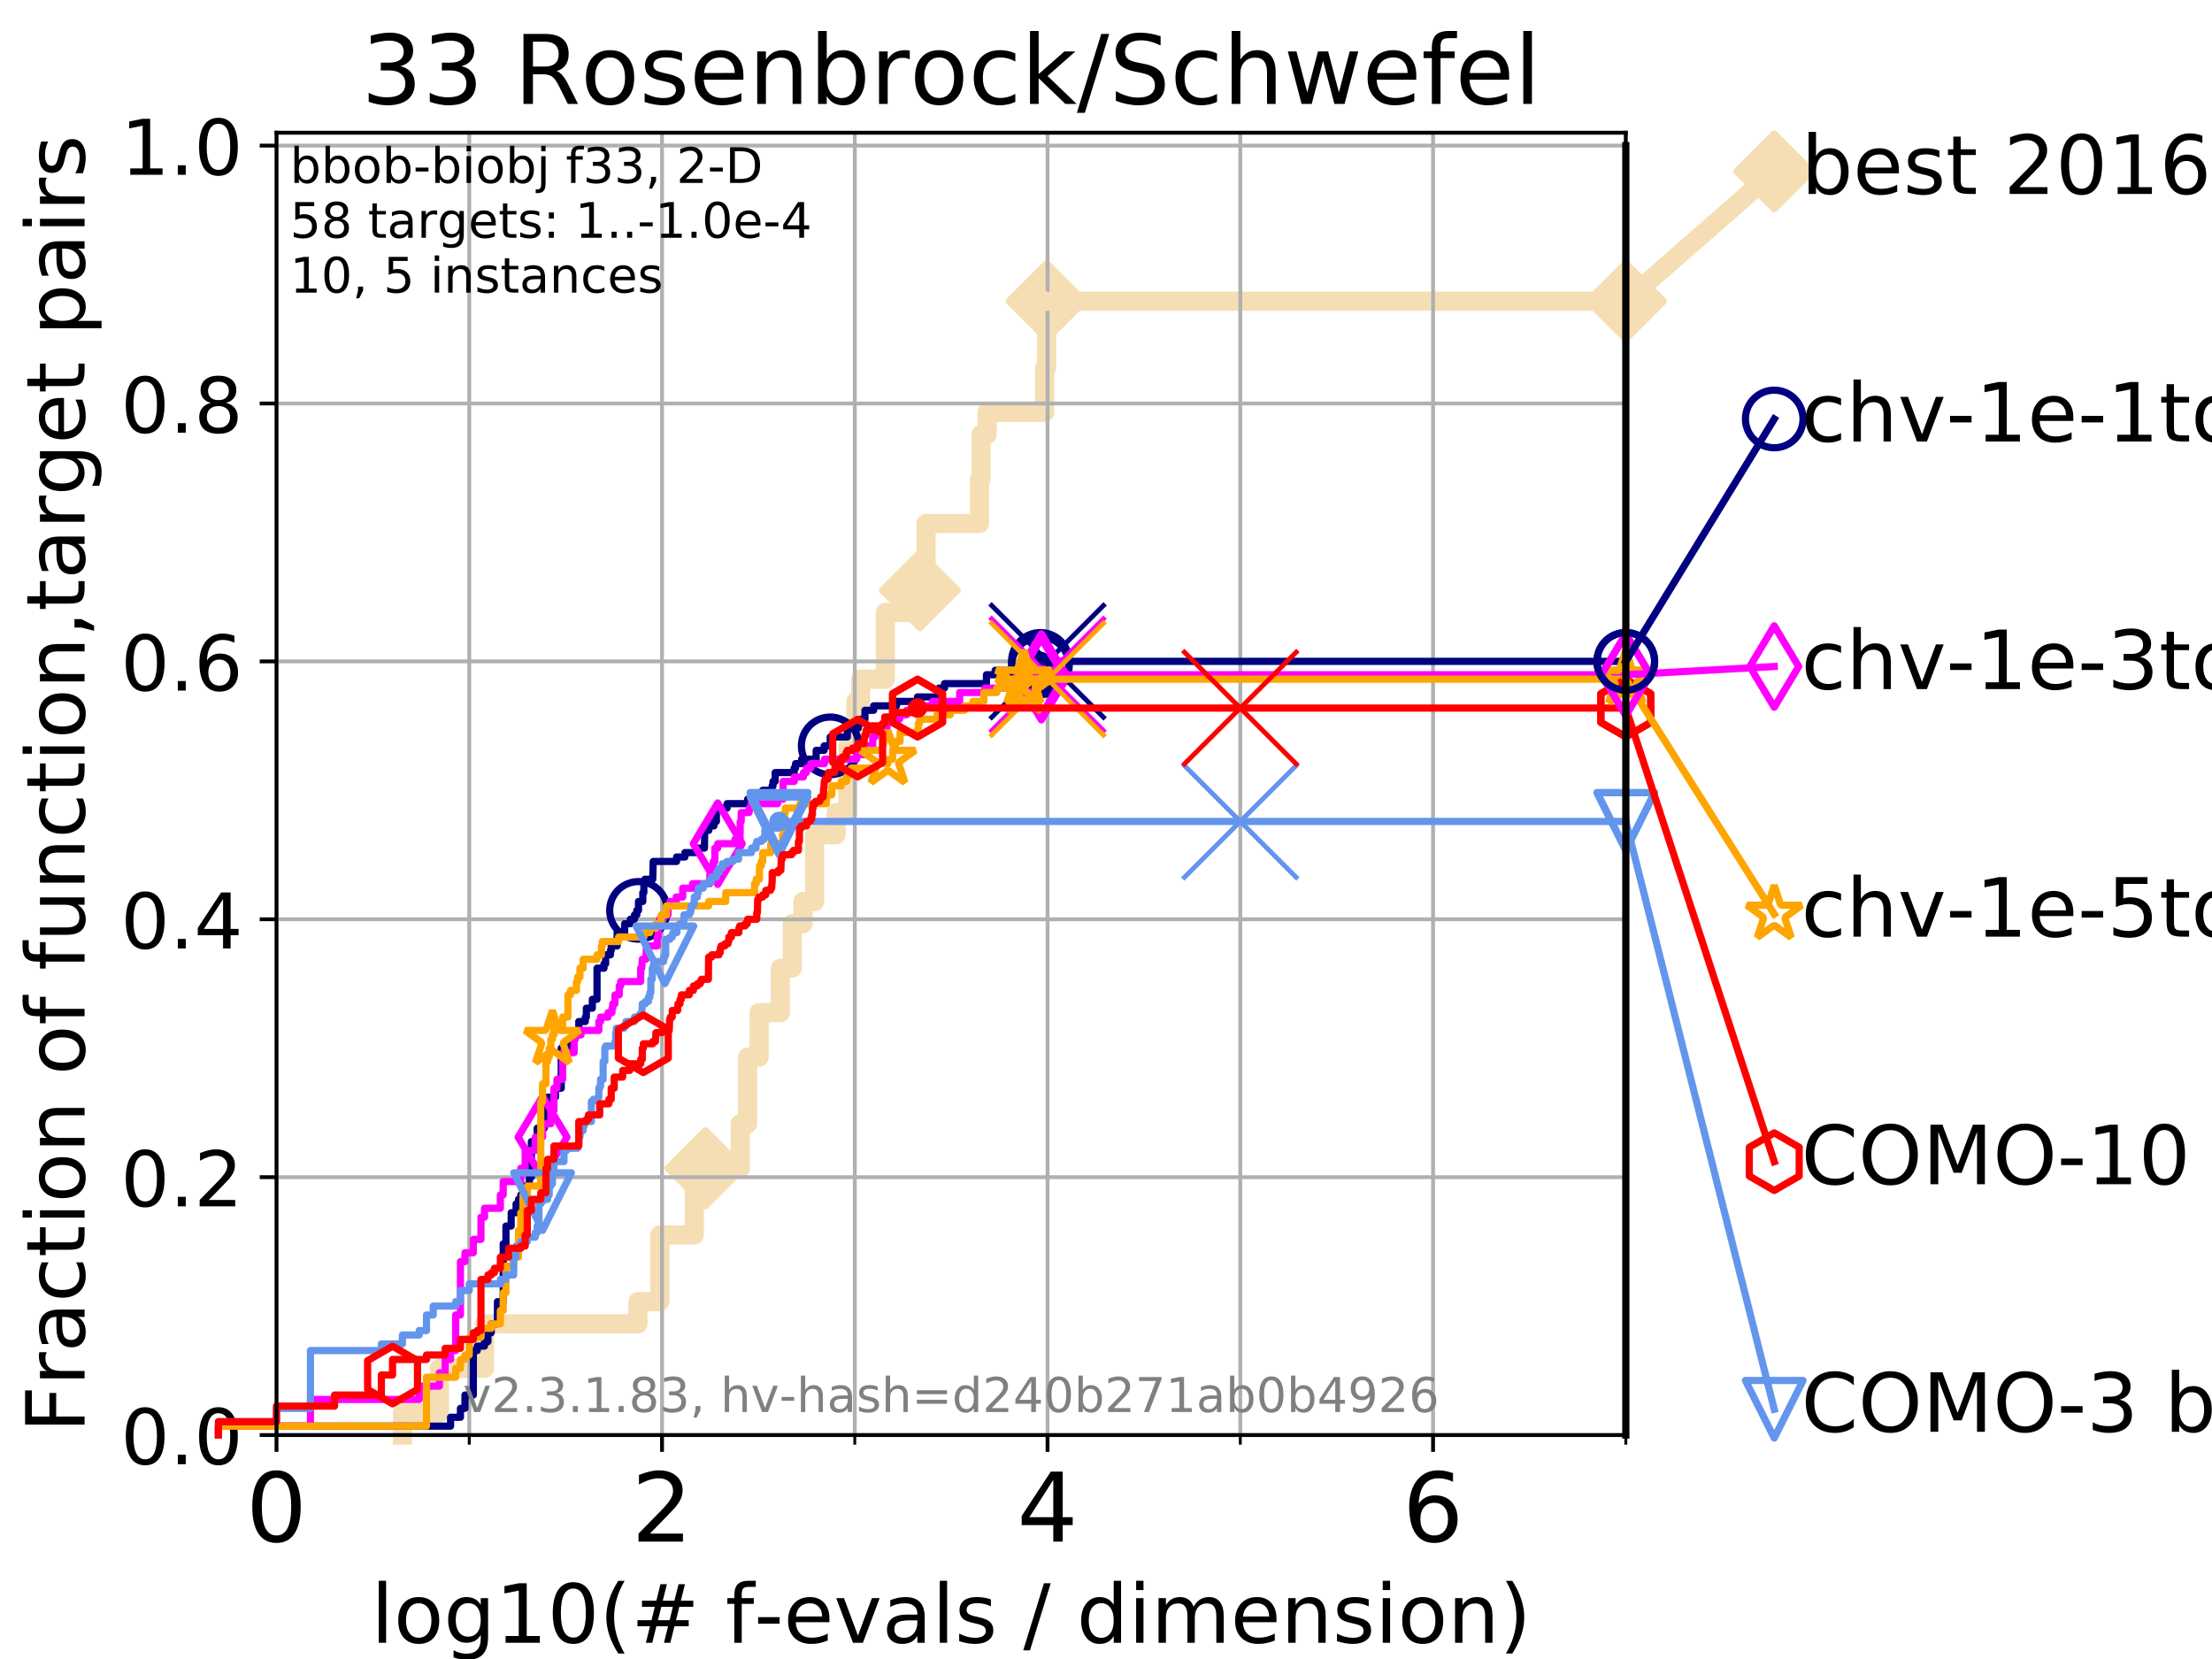 <?xml version="1.0" encoding="utf-8" standalone="no"?>
<!DOCTYPE svg PUBLIC "-//W3C//DTD SVG 1.1//EN"
  "http://www.w3.org/Graphics/SVG/1.1/DTD/svg11.dtd">
<!-- Created with matplotlib (https://matplotlib.org/) -->
<svg height="345.6pt" version="1.1" viewBox="0 0 460.8 345.6" width="460.8pt" xmlns="http://www.w3.org/2000/svg" xmlns:xlink="http://www.w3.org/1999/xlink">
 <defs>
  <style type="text/css">
*{stroke-linecap:butt;stroke-linejoin:round;}
  </style>
 </defs>
 <g id="figure_1">
  <g id="patch_1">
   <path d="M 0 345.6 
L 460.8 345.6 
L 460.8 0 
L 0 0 
z
" style="fill:#ffffff;"/>
  </g>
  <g id="axes_1">
   <g id="patch_2">
    <path d="M 57.6 298.944 
L 338.688 298.944 
L 338.688 27.648 
L 57.6 27.648 
z
" style="fill:#ffffff;"/>
   </g>
   <g id="line2d_1">
    <path d="M 83.83 298.944 
L 83.83 294.313 
L 91.535 294.313 
L 91.535 285.05 
L 100.935 285.05 
L 100.935 275.788 
L 132.894 275.788 
L 132.894 271.157 
L 137.469 271.157 
L 137.469 257.263 
L 144.63 257.263 
L 144.63 248.001 
L 146.958 248.001 
L 146.958 243.37 
L 154.201 243.37 
L 154.201 234.107 
L 155.742 234.107 
L 155.742 220.214 
L 158.141 220.214 
L 158.141 210.951 
L 162.56 210.951 
L 162.56 201.689 
L 165.047 201.689 
L 165.047 192.426 
L 167.288 192.426 
L 167.288 187.795 
L 169.687 187.795 
L 169.687 173.901 
L 174.175 173.901 
L 174.175 169.27 
L 176.631 169.27 
L 176.631 155.377 
L 178.292 155.377 
L 178.292 146.114 
L 179.287 146.114 
L 179.287 141.483 
L 184.438 141.483 
L 184.438 127.589 
L 191.621 127.589 
L 191.621 122.958 
L 192.922 122.958 
L 192.922 109.065 
L 204.043 109.065 
L 204.043 99.802 
L 204.36 99.802 
L 204.36 90.54 
L 205.64 90.54 
L 205.64 85.909 
L 217.607 85.909 
L 217.607 76.646 
L 218.051 76.646 
L 218.051 62.753 
L 338.688 62.753 
" style="fill:none;stroke:#f5deb3;stroke-linecap:square;stroke-width:4;"/>
   </g>
   <g id="line2d_2">
    <defs>
     <path d="M 0 7.778 
L 7.778 0 
L 0 -7.778 
L -7.778 0 
z
" id="m3e5145fc81" style="stroke:#f5deb3;stroke-linejoin:miter;stroke-width:1.5;"/>
    </defs>
    <g>
     <use style="fill:#f5deb3;stroke:#f5deb3;stroke-linejoin:miter;stroke-width:1.5;" x="146.958" xlink:href="#m3e5145fc81" y="243.37"/>
     <use style="fill:#f5deb3;stroke:#f5deb3;stroke-linejoin:miter;stroke-width:1.5;" x="191.621" xlink:href="#m3e5145fc81" y="122.958"/>
     <use style="fill:#f5deb3;stroke:#f5deb3;stroke-linejoin:miter;stroke-width:1.5;" x="218.051" xlink:href="#m3e5145fc81" y="62.753"/>
     <use style="fill:#f5deb3;stroke:#f5deb3;stroke-linejoin:miter;stroke-width:1.5;" x="218.051" xlink:href="#m3e5145fc81" y="62.753"/>
     <use style="fill:#f5deb3;stroke:#f5deb3;stroke-linejoin:miter;stroke-width:1.5;" x="338.688" xlink:href="#m3e5145fc81" y="62.753"/>
    </g>
   </g>
   <g id="line2d_3">
    <path style="fill:none;stroke:#f5deb3;stroke-linecap:square;stroke-width:4;"/>
    <g/>
   </g>
   <g id="line2d_4">
    <path d="M 338.688 62.753 
L 369.608 35.706 
" style="fill:none;stroke:#f5deb3;stroke-linecap:square;stroke-width:4;"/>
    <g>
     <use style="fill:#f5deb3;stroke:#f5deb3;stroke-linejoin:miter;stroke-width:1.5;" x="338.688" xlink:href="#m3e5145fc81" y="62.753"/>
     <use style="fill:#f5deb3;stroke:#f5deb3;stroke-linejoin:miter;stroke-width:1.5;" x="369.608" xlink:href="#m3e5145fc81" y="35.706"/>
    </g>
   </g>
   <g id="matplotlib.axis_1">
    <g id="xtick_1">
     <g id="line2d_5">
      <path clip-path="url(#pb1f9881445)" d="M 57.6 298.944 
L 57.6 27.648 
" style="fill:none;stroke:#b0b0b0;stroke-linecap:square;stroke-width:0.8;"/>
     </g>
     <g id="line2d_6">
      <defs>
       <path d="M 0 0 
L 0 3.5 
" id="m672eb9ddc2" style="stroke:#000000;stroke-width:0.8;"/>
      </defs>
      <g>
       <use style="stroke:#000000;stroke-width:0.8;" x="57.6" xlink:href="#m672eb9ddc2" y="298.944"/>
      </g>
     </g>
     <g id="text_1">
      <!-- 0 -->
      <defs>
       <path d="M 31.781 66.406 
Q 24.172 66.406 20.328 58.906 
Q 16.5 51.422 16.5 36.375 
Q 16.5 21.391 20.328 13.891 
Q 24.172 6.391 31.781 6.391 
Q 39.453 6.391 43.281 13.891 
Q 47.125 21.391 47.125 36.375 
Q 47.125 51.422 43.281 58.906 
Q 39.453 66.406 31.781 66.406 
z
M 31.781 74.219 
Q 44.047 74.219 50.516 64.516 
Q 56.984 54.828 56.984 36.375 
Q 56.984 17.969 50.516 8.266 
Q 44.047 -1.422 31.781 -1.422 
Q 19.531 -1.422 13.062 8.266 
Q 6.594 17.969 6.594 36.375 
Q 6.594 54.828 13.062 64.516 
Q 19.531 74.219 31.781 74.219 
z
" id="DejaVuSans-48"/>
      </defs>
      <g transform="translate(51.237 321.141)scale(0.2 -0.2)">
       <use xlink:href="#DejaVuSans-48"/>
      </g>
     </g>
    </g>
    <g id="xtick_2">
     <g id="line2d_7">
      <path clip-path="url(#pb1f9881445)" d="M 137.911 298.944 
L 137.911 27.648 
" style="fill:none;stroke:#b0b0b0;stroke-linecap:square;stroke-width:0.8;"/>
     </g>
     <g id="line2d_8">
      <g>
       <use style="stroke:#000000;stroke-width:0.8;" x="137.911" xlink:href="#m672eb9ddc2" y="298.944"/>
      </g>
     </g>
     <g id="text_2">
      <!-- 2 -->
      <defs>
       <path d="M 19.188 8.297 
L 53.609 8.297 
L 53.609 0 
L 7.328 0 
L 7.328 8.297 
Q 12.938 14.109 22.625 23.891 
Q 32.328 33.688 34.812 36.531 
Q 39.547 41.844 41.422 45.531 
Q 43.312 49.219 43.312 52.781 
Q 43.312 58.594 39.234 62.25 
Q 35.156 65.922 28.609 65.922 
Q 23.969 65.922 18.812 64.312 
Q 13.672 62.703 7.812 59.422 
L 7.812 69.391 
Q 13.766 71.781 18.938 73 
Q 24.125 74.219 28.422 74.219 
Q 39.75 74.219 46.484 68.547 
Q 53.219 62.891 53.219 53.422 
Q 53.219 48.922 51.531 44.891 
Q 49.859 40.875 45.406 35.406 
Q 44.188 33.984 37.641 27.219 
Q 31.109 20.453 19.188 8.297 
z
" id="DejaVuSans-50"/>
      </defs>
      <g transform="translate(131.548 321.141)scale(0.2 -0.2)">
       <use xlink:href="#DejaVuSans-50"/>
      </g>
     </g>
    </g>
    <g id="xtick_3">
     <g id="line2d_9">
      <path clip-path="url(#pb1f9881445)" d="M 218.222 298.944 
L 218.222 27.648 
" style="fill:none;stroke:#b0b0b0;stroke-linecap:square;stroke-width:0.8;"/>
     </g>
     <g id="line2d_10">
      <g>
       <use style="stroke:#000000;stroke-width:0.8;" x="218.222" xlink:href="#m672eb9ddc2" y="298.944"/>
      </g>
     </g>
     <g id="text_3">
      <!-- 4 -->
      <defs>
       <path d="M 37.797 64.312 
L 12.891 25.391 
L 37.797 25.391 
z
M 35.203 72.906 
L 47.609 72.906 
L 47.609 25.391 
L 58.016 25.391 
L 58.016 17.188 
L 47.609 17.188 
L 47.609 0 
L 37.797 0 
L 37.797 17.188 
L 4.891 17.188 
L 4.891 26.703 
z
" id="DejaVuSans-52"/>
      </defs>
      <g transform="translate(211.859 321.141)scale(0.2 -0.2)">
       <use xlink:href="#DejaVuSans-52"/>
      </g>
     </g>
    </g>
    <g id="xtick_4">
     <g id="line2d_11">
      <path clip-path="url(#pb1f9881445)" d="M 298.533 298.944 
L 298.533 27.648 
" style="fill:none;stroke:#b0b0b0;stroke-linecap:square;stroke-width:0.8;"/>
     </g>
     <g id="line2d_12">
      <g>
       <use style="stroke:#000000;stroke-width:0.8;" x="298.533" xlink:href="#m672eb9ddc2" y="298.944"/>
      </g>
     </g>
     <g id="text_4">
      <!-- 6 -->
      <defs>
       <path d="M 33.016 40.375 
Q 26.375 40.375 22.484 35.828 
Q 18.609 31.297 18.609 23.391 
Q 18.609 15.531 22.484 10.953 
Q 26.375 6.391 33.016 6.391 
Q 39.656 6.391 43.531 10.953 
Q 47.406 15.531 47.406 23.391 
Q 47.406 31.297 43.531 35.828 
Q 39.656 40.375 33.016 40.375 
z
M 52.594 71.297 
L 52.594 62.312 
Q 48.875 64.062 45.094 64.984 
Q 41.312 65.922 37.594 65.922 
Q 27.828 65.922 22.672 59.328 
Q 17.531 52.734 16.797 39.406 
Q 19.672 43.656 24.016 45.922 
Q 28.375 48.188 33.594 48.188 
Q 44.578 48.188 50.953 41.516 
Q 57.328 34.859 57.328 23.391 
Q 57.328 12.156 50.688 5.359 
Q 44.047 -1.422 33.016 -1.422 
Q 20.359 -1.422 13.672 8.266 
Q 6.984 17.969 6.984 36.375 
Q 6.984 53.656 15.188 63.938 
Q 23.391 74.219 37.203 74.219 
Q 40.922 74.219 44.703 73.484 
Q 48.484 72.75 52.594 71.297 
z
" id="DejaVuSans-54"/>
      </defs>
      <g transform="translate(292.17 321.141)scale(0.2 -0.2)">
       <use xlink:href="#DejaVuSans-54"/>
      </g>
     </g>
    </g>
    <g id="xtick_5">
     <g id="line2d_13">
      <path clip-path="url(#pb1f9881445)" d="M 97.755 298.944 
L 97.755 27.648 
" style="fill:none;stroke:#b0b0b0;stroke-linecap:square;stroke-width:0.8;"/>
     </g>
     <g id="line2d_14">
      <defs>
       <path d="M 0 0 
L 0 2 
" id="mf58897f056" style="stroke:#000000;stroke-width:0.6;"/>
      </defs>
      <g>
       <use style="stroke:#000000;stroke-width:0.6;" x="97.755" xlink:href="#mf58897f056" y="298.944"/>
      </g>
     </g>
    </g>
    <g id="xtick_6">
     <g id="line2d_15">
      <path clip-path="url(#pb1f9881445)" d="M 178.066 298.944 
L 178.066 27.648 
" style="fill:none;stroke:#b0b0b0;stroke-linecap:square;stroke-width:0.8;"/>
     </g>
     <g id="line2d_16">
      <g>
       <use style="stroke:#000000;stroke-width:0.6;" x="178.066" xlink:href="#mf58897f056" y="298.944"/>
      </g>
     </g>
    </g>
    <g id="xtick_7">
     <g id="line2d_17">
      <path clip-path="url(#pb1f9881445)" d="M 258.377 298.944 
L 258.377 27.648 
" style="fill:none;stroke:#b0b0b0;stroke-linecap:square;stroke-width:0.8;"/>
     </g>
     <g id="line2d_18">
      <g>
       <use style="stroke:#000000;stroke-width:0.6;" x="258.377" xlink:href="#mf58897f056" y="298.944"/>
      </g>
     </g>
    </g>
    <g id="xtick_8">
     <g id="line2d_19">
      <path clip-path="url(#pb1f9881445)" d="M 338.688 298.944 
L 338.688 27.648 
" style="fill:none;stroke:#b0b0b0;stroke-linecap:square;stroke-width:0.8;"/>
     </g>
     <g id="line2d_20">
      <g>
       <use style="stroke:#000000;stroke-width:0.6;" x="338.688" xlink:href="#mf58897f056" y="298.944"/>
      </g>
     </g>
    </g>
    <g id="text_5">
     <!-- log10(# f-evals / dimension) -->
     <defs>
      <path d="M 9.422 75.984 
L 18.406 75.984 
L 18.406 0 
L 9.422 0 
z
" id="DejaVuSans-108"/>
      <path d="M 30.609 48.391 
Q 23.391 48.391 19.188 42.75 
Q 14.984 37.109 14.984 27.297 
Q 14.984 17.484 19.156 11.844 
Q 23.344 6.203 30.609 6.203 
Q 37.797 6.203 41.984 11.859 
Q 46.188 17.531 46.188 27.297 
Q 46.188 37.016 41.984 42.703 
Q 37.797 48.391 30.609 48.391 
z
M 30.609 56 
Q 42.328 56 49.016 48.375 
Q 55.719 40.766 55.719 27.297 
Q 55.719 13.875 49.016 6.219 
Q 42.328 -1.422 30.609 -1.422 
Q 18.844 -1.422 12.172 6.219 
Q 5.516 13.875 5.516 27.297 
Q 5.516 40.766 12.172 48.375 
Q 18.844 56 30.609 56 
z
" id="DejaVuSans-111"/>
      <path d="M 45.406 27.984 
Q 45.406 37.75 41.375 43.109 
Q 37.359 48.484 30.078 48.484 
Q 22.859 48.484 18.828 43.109 
Q 14.797 37.75 14.797 27.984 
Q 14.797 18.266 18.828 12.891 
Q 22.859 7.516 30.078 7.516 
Q 37.359 7.516 41.375 12.891 
Q 45.406 18.266 45.406 27.984 
z
M 54.391 6.781 
Q 54.391 -7.172 48.188 -13.984 
Q 42 -20.797 29.203 -20.797 
Q 24.469 -20.797 20.266 -20.094 
Q 16.062 -19.391 12.109 -17.922 
L 12.109 -9.188 
Q 16.062 -11.328 19.922 -12.344 
Q 23.781 -13.375 27.781 -13.375 
Q 36.625 -13.375 41.016 -8.766 
Q 45.406 -4.156 45.406 5.172 
L 45.406 9.625 
Q 42.625 4.781 38.281 2.391 
Q 33.938 0 27.875 0 
Q 17.828 0 11.672 7.656 
Q 5.516 15.328 5.516 27.984 
Q 5.516 40.672 11.672 48.328 
Q 17.828 56 27.875 56 
Q 33.938 56 38.281 53.609 
Q 42.625 51.219 45.406 46.391 
L 45.406 54.688 
L 54.391 54.688 
z
" id="DejaVuSans-103"/>
      <path d="M 12.406 8.297 
L 28.516 8.297 
L 28.516 63.922 
L 10.984 60.406 
L 10.984 69.391 
L 28.422 72.906 
L 38.281 72.906 
L 38.281 8.297 
L 54.391 8.297 
L 54.391 0 
L 12.406 0 
z
" id="DejaVuSans-49"/>
      <path d="M 31 75.875 
Q 24.469 64.656 21.281 53.656 
Q 18.109 42.672 18.109 31.391 
Q 18.109 20.125 21.312 9.062 
Q 24.516 -2 31 -13.188 
L 23.188 -13.188 
Q 15.875 -1.703 12.234 9.375 
Q 8.594 20.453 8.594 31.391 
Q 8.594 42.281 12.203 53.312 
Q 15.828 64.359 23.188 75.875 
z
" id="DejaVuSans-40"/>
      <path d="M 51.125 44 
L 36.922 44 
L 32.812 27.688 
L 47.125 27.688 
z
M 43.797 71.781 
L 38.719 51.516 
L 52.984 51.516 
L 58.109 71.781 
L 65.922 71.781 
L 60.891 51.516 
L 76.125 51.516 
L 76.125 44 
L 58.984 44 
L 54.984 27.688 
L 70.516 27.688 
L 70.516 20.219 
L 53.078 20.219 
L 48 0 
L 40.188 0 
L 45.219 20.219 
L 30.906 20.219 
L 25.875 0 
L 18.016 0 
L 23.094 20.219 
L 7.719 20.219 
L 7.719 27.688 
L 24.906 27.688 
L 29 44 
L 13.281 44 
L 13.281 51.516 
L 30.906 51.516 
L 35.891 71.781 
z
" id="DejaVuSans-35"/>
      <path id="DejaVuSans-32"/>
      <path d="M 37.109 75.984 
L 37.109 68.5 
L 28.516 68.5 
Q 23.688 68.5 21.797 66.547 
Q 19.922 64.594 19.922 59.516 
L 19.922 54.688 
L 34.719 54.688 
L 34.719 47.703 
L 19.922 47.703 
L 19.922 0 
L 10.891 0 
L 10.891 47.703 
L 2.297 47.703 
L 2.297 54.688 
L 10.891 54.688 
L 10.891 58.5 
Q 10.891 67.625 15.141 71.797 
Q 19.391 75.984 28.609 75.984 
z
" id="DejaVuSans-102"/>
      <path d="M 4.891 31.391 
L 31.203 31.391 
L 31.203 23.391 
L 4.891 23.391 
z
" id="DejaVuSans-45"/>
      <path d="M 56.203 29.594 
L 56.203 25.203 
L 14.891 25.203 
Q 15.484 15.922 20.484 11.062 
Q 25.484 6.203 34.422 6.203 
Q 39.594 6.203 44.453 7.469 
Q 49.312 8.734 54.109 11.281 
L 54.109 2.781 
Q 49.266 0.734 44.188 -0.344 
Q 39.109 -1.422 33.891 -1.422 
Q 20.797 -1.422 13.156 6.188 
Q 5.516 13.812 5.516 26.812 
Q 5.516 40.234 12.766 48.109 
Q 20.016 56 32.328 56 
Q 43.359 56 49.781 48.891 
Q 56.203 41.797 56.203 29.594 
z
M 47.219 32.234 
Q 47.125 39.594 43.094 43.984 
Q 39.062 48.391 32.422 48.391 
Q 24.906 48.391 20.391 44.141 
Q 15.875 39.891 15.188 32.172 
z
" id="DejaVuSans-101"/>
      <path d="M 2.984 54.688 
L 12.5 54.688 
L 29.594 8.797 
L 46.688 54.688 
L 56.203 54.688 
L 35.688 0 
L 23.484 0 
z
" id="DejaVuSans-118"/>
      <path d="M 34.281 27.484 
Q 23.391 27.484 19.188 25 
Q 14.984 22.516 14.984 16.5 
Q 14.984 11.719 18.141 8.906 
Q 21.297 6.109 26.703 6.109 
Q 34.188 6.109 38.703 11.406 
Q 43.219 16.703 43.219 25.484 
L 43.219 27.484 
z
M 52.203 31.203 
L 52.203 0 
L 43.219 0 
L 43.219 8.297 
Q 40.141 3.328 35.547 0.953 
Q 30.953 -1.422 24.312 -1.422 
Q 15.922 -1.422 10.953 3.297 
Q 6 8.016 6 15.922 
Q 6 25.141 12.172 29.828 
Q 18.359 34.516 30.609 34.516 
L 43.219 34.516 
L 43.219 35.406 
Q 43.219 41.609 39.141 45 
Q 35.062 48.391 27.688 48.391 
Q 23 48.391 18.547 47.266 
Q 14.109 46.141 10.016 43.891 
L 10.016 52.203 
Q 14.938 54.109 19.578 55.047 
Q 24.219 56 28.609 56 
Q 40.484 56 46.344 49.844 
Q 52.203 43.703 52.203 31.203 
z
" id="DejaVuSans-97"/>
      <path d="M 44.281 53.078 
L 44.281 44.578 
Q 40.484 46.531 36.375 47.5 
Q 32.281 48.484 27.875 48.484 
Q 21.188 48.484 17.844 46.438 
Q 14.5 44.391 14.5 40.281 
Q 14.5 37.156 16.891 35.375 
Q 19.281 33.594 26.516 31.984 
L 29.594 31.297 
Q 39.156 29.25 43.188 25.516 
Q 47.219 21.781 47.219 15.094 
Q 47.219 7.469 41.188 3.016 
Q 35.156 -1.422 24.609 -1.422 
Q 20.219 -1.422 15.453 -0.562 
Q 10.688 0.297 5.422 2 
L 5.422 11.281 
Q 10.406 8.688 15.234 7.391 
Q 20.062 6.109 24.812 6.109 
Q 31.156 6.109 34.562 8.281 
Q 37.984 10.453 37.984 14.406 
Q 37.984 18.062 35.516 20.016 
Q 33.062 21.969 24.703 23.781 
L 21.578 24.516 
Q 13.234 26.266 9.516 29.906 
Q 5.812 33.547 5.812 39.891 
Q 5.812 47.609 11.281 51.797 
Q 16.75 56 26.812 56 
Q 31.781 56 36.172 55.266 
Q 40.578 54.547 44.281 53.078 
z
" id="DejaVuSans-115"/>
      <path d="M 25.391 72.906 
L 33.688 72.906 
L 8.297 -9.281 
L 0 -9.281 
z
" id="DejaVuSans-47"/>
      <path d="M 45.406 46.391 
L 45.406 75.984 
L 54.391 75.984 
L 54.391 0 
L 45.406 0 
L 45.406 8.203 
Q 42.578 3.328 38.25 0.953 
Q 33.938 -1.422 27.875 -1.422 
Q 17.969 -1.422 11.734 6.484 
Q 5.516 14.406 5.516 27.297 
Q 5.516 40.188 11.734 48.094 
Q 17.969 56 27.875 56 
Q 33.938 56 38.25 53.625 
Q 42.578 51.266 45.406 46.391 
z
M 14.797 27.297 
Q 14.797 17.391 18.875 11.75 
Q 22.953 6.109 30.078 6.109 
Q 37.203 6.109 41.297 11.75 
Q 45.406 17.391 45.406 27.297 
Q 45.406 37.203 41.297 42.844 
Q 37.203 48.484 30.078 48.484 
Q 22.953 48.484 18.875 42.844 
Q 14.797 37.203 14.797 27.297 
z
" id="DejaVuSans-100"/>
      <path d="M 9.422 54.688 
L 18.406 54.688 
L 18.406 0 
L 9.422 0 
z
M 9.422 75.984 
L 18.406 75.984 
L 18.406 64.594 
L 9.422 64.594 
z
" id="DejaVuSans-105"/>
      <path d="M 52 44.188 
Q 55.375 50.25 60.062 53.125 
Q 64.75 56 71.094 56 
Q 79.641 56 84.281 50.016 
Q 88.922 44.047 88.922 33.016 
L 88.922 0 
L 79.891 0 
L 79.891 32.719 
Q 79.891 40.578 77.094 44.375 
Q 74.312 48.188 68.609 48.188 
Q 61.625 48.188 57.562 43.547 
Q 53.516 38.922 53.516 30.906 
L 53.516 0 
L 44.484 0 
L 44.484 32.719 
Q 44.484 40.625 41.703 44.406 
Q 38.922 48.188 33.109 48.188 
Q 26.219 48.188 22.156 43.531 
Q 18.109 38.875 18.109 30.906 
L 18.109 0 
L 9.078 0 
L 9.078 54.688 
L 18.109 54.688 
L 18.109 46.188 
Q 21.188 51.219 25.484 53.609 
Q 29.781 56 35.688 56 
Q 41.656 56 45.828 52.969 
Q 50 49.953 52 44.188 
z
" id="DejaVuSans-109"/>
      <path d="M 54.891 33.016 
L 54.891 0 
L 45.906 0 
L 45.906 32.719 
Q 45.906 40.484 42.875 44.328 
Q 39.844 48.188 33.797 48.188 
Q 26.516 48.188 22.312 43.547 
Q 18.109 38.922 18.109 30.906 
L 18.109 0 
L 9.078 0 
L 9.078 54.688 
L 18.109 54.688 
L 18.109 46.188 
Q 21.344 51.125 25.703 53.562 
Q 30.078 56 35.797 56 
Q 45.219 56 50.047 50.172 
Q 54.891 44.344 54.891 33.016 
z
" id="DejaVuSans-110"/>
      <path d="M 8.016 75.875 
L 15.828 75.875 
Q 23.141 64.359 26.781 53.312 
Q 30.422 42.281 30.422 31.391 
Q 30.422 20.453 26.781 9.375 
Q 23.141 -1.703 15.828 -13.188 
L 8.016 -13.188 
Q 14.5 -2 17.703 9.062 
Q 20.906 20.125 20.906 31.391 
Q 20.906 42.672 17.703 53.656 
Q 14.5 64.656 8.016 75.875 
z
" id="DejaVuSans-41"/>
     </defs>
     <g transform="translate(77.303 342.218)scale(0.17 -0.17)">
      <use xlink:href="#DejaVuSans-108"/>
      <use x="27.783" xlink:href="#DejaVuSans-111"/>
      <use x="88.965" xlink:href="#DejaVuSans-103"/>
      <use x="152.441" xlink:href="#DejaVuSans-49"/>
      <use x="216.064" xlink:href="#DejaVuSans-48"/>
      <use x="279.688" xlink:href="#DejaVuSans-40"/>
      <use x="318.701" xlink:href="#DejaVuSans-35"/>
      <use x="402.49" xlink:href="#DejaVuSans-32"/>
      <use x="434.277" xlink:href="#DejaVuSans-102"/>
      <use x="469.404" xlink:href="#DejaVuSans-45"/>
      <use x="505.488" xlink:href="#DejaVuSans-101"/>
      <use x="567.012" xlink:href="#DejaVuSans-118"/>
      <use x="626.191" xlink:href="#DejaVuSans-97"/>
      <use x="687.471" xlink:href="#DejaVuSans-108"/>
      <use x="715.254" xlink:href="#DejaVuSans-115"/>
      <use x="767.354" xlink:href="#DejaVuSans-32"/>
      <use x="799.141" xlink:href="#DejaVuSans-47"/>
      <use x="832.832" xlink:href="#DejaVuSans-32"/>
      <use x="864.619" xlink:href="#DejaVuSans-100"/>
      <use x="928.096" xlink:href="#DejaVuSans-105"/>
      <use x="955.879" xlink:href="#DejaVuSans-109"/>
      <use x="1053.291" xlink:href="#DejaVuSans-101"/>
      <use x="1114.814" xlink:href="#DejaVuSans-110"/>
      <use x="1178.193" xlink:href="#DejaVuSans-115"/>
      <use x="1230.293" xlink:href="#DejaVuSans-105"/>
      <use x="1258.076" xlink:href="#DejaVuSans-111"/>
      <use x="1319.258" xlink:href="#DejaVuSans-110"/>
      <use x="1382.637" xlink:href="#DejaVuSans-41"/>
     </g>
    </g>
   </g>
   <g id="matplotlib.axis_2">
    <g id="ytick_1">
     <g id="line2d_21">
      <path clip-path="url(#pb1f9881445)" d="M 57.6 298.944 
L 338.688 298.944 
" style="fill:none;stroke:#b0b0b0;stroke-linecap:square;stroke-width:0.8;"/>
     </g>
     <g id="line2d_22">
      <defs>
       <path d="M 0 0 
L -3.5 0 
" id="mf41883444e" style="stroke:#000000;stroke-width:0.8;"/>
      </defs>
      <g>
       <use style="stroke:#000000;stroke-width:0.8;" x="57.6" xlink:href="#mf41883444e" y="298.944"/>
      </g>
     </g>
     <g id="text_6">
      <!-- 0.0 -->
      <defs>
       <path d="M 10.688 12.406 
L 21 12.406 
L 21 0 
L 10.688 0 
z
" id="DejaVuSans-46"/>
      </defs>
      <g transform="translate(25.155 305.023)scale(0.16 -0.16)">
       <use xlink:href="#DejaVuSans-48"/>
       <use x="63.623" xlink:href="#DejaVuSans-46"/>
       <use x="95.41" xlink:href="#DejaVuSans-48"/>
      </g>
     </g>
    </g>
    <g id="ytick_2">
     <g id="line2d_23">
      <path clip-path="url(#pb1f9881445)" d="M 57.6 245.222 
L 338.688 245.222 
" style="fill:none;stroke:#b0b0b0;stroke-linecap:square;stroke-width:0.8;"/>
     </g>
     <g id="line2d_24">
      <g>
       <use style="stroke:#000000;stroke-width:0.8;" x="57.6" xlink:href="#mf41883444e" y="245.222"/>
      </g>
     </g>
     <g id="text_7">
      <!-- 0.2 -->
      <g transform="translate(25.155 251.301)scale(0.16 -0.16)">
       <use xlink:href="#DejaVuSans-48"/>
       <use x="63.623" xlink:href="#DejaVuSans-46"/>
       <use x="95.41" xlink:href="#DejaVuSans-50"/>
      </g>
     </g>
    </g>
    <g id="ytick_3">
     <g id="line2d_25">
      <path clip-path="url(#pb1f9881445)" d="M 57.6 191.5 
L 338.688 191.5 
" style="fill:none;stroke:#b0b0b0;stroke-linecap:square;stroke-width:0.8;"/>
     </g>
     <g id="line2d_26">
      <g>
       <use style="stroke:#000000;stroke-width:0.8;" x="57.6" xlink:href="#mf41883444e" y="191.5"/>
      </g>
     </g>
     <g id="text_8">
      <!-- 0.4 -->
      <g transform="translate(25.155 197.579)scale(0.16 -0.16)">
       <use xlink:href="#DejaVuSans-48"/>
       <use x="63.623" xlink:href="#DejaVuSans-46"/>
       <use x="95.41" xlink:href="#DejaVuSans-52"/>
      </g>
     </g>
    </g>
    <g id="ytick_4">
     <g id="line2d_27">
      <path clip-path="url(#pb1f9881445)" d="M 57.6 137.778 
L 338.688 137.778 
" style="fill:none;stroke:#b0b0b0;stroke-linecap:square;stroke-width:0.8;"/>
     </g>
     <g id="line2d_28">
      <g>
       <use style="stroke:#000000;stroke-width:0.8;" x="57.6" xlink:href="#mf41883444e" y="137.778"/>
      </g>
     </g>
     <g id="text_9">
      <!-- 0.6 -->
      <g transform="translate(25.155 143.857)scale(0.16 -0.16)">
       <use xlink:href="#DejaVuSans-48"/>
       <use x="63.623" xlink:href="#DejaVuSans-46"/>
       <use x="95.41" xlink:href="#DejaVuSans-54"/>
      </g>
     </g>
    </g>
    <g id="ytick_5">
     <g id="line2d_29">
      <path clip-path="url(#pb1f9881445)" d="M 57.6 84.056 
L 338.688 84.056 
" style="fill:none;stroke:#b0b0b0;stroke-linecap:square;stroke-width:0.8;"/>
     </g>
     <g id="line2d_30">
      <g>
       <use style="stroke:#000000;stroke-width:0.8;" x="57.6" xlink:href="#mf41883444e" y="84.056"/>
      </g>
     </g>
     <g id="text_10">
      <!-- 0.8 -->
      <defs>
       <path d="M 31.781 34.625 
Q 24.75 34.625 20.719 30.859 
Q 16.703 27.094 16.703 20.516 
Q 16.703 13.922 20.719 10.156 
Q 24.75 6.391 31.781 6.391 
Q 38.812 6.391 42.859 10.172 
Q 46.922 13.969 46.922 20.516 
Q 46.922 27.094 42.891 30.859 
Q 38.875 34.625 31.781 34.625 
z
M 21.922 38.812 
Q 15.578 40.375 12.031 44.719 
Q 8.5 49.078 8.5 55.328 
Q 8.5 64.062 14.719 69.141 
Q 20.953 74.219 31.781 74.219 
Q 42.672 74.219 48.875 69.141 
Q 55.078 64.062 55.078 55.328 
Q 55.078 49.078 51.531 44.719 
Q 48 40.375 41.703 38.812 
Q 48.828 37.156 52.797 32.312 
Q 56.781 27.484 56.781 20.516 
Q 56.781 9.906 50.312 4.234 
Q 43.844 -1.422 31.781 -1.422 
Q 19.734 -1.422 13.25 4.234 
Q 6.781 9.906 6.781 20.516 
Q 6.781 27.484 10.781 32.312 
Q 14.797 37.156 21.922 38.812 
z
M 18.312 54.391 
Q 18.312 48.734 21.844 45.562 
Q 25.391 42.391 31.781 42.391 
Q 38.141 42.391 41.719 45.562 
Q 45.312 48.734 45.312 54.391 
Q 45.312 60.062 41.719 63.234 
Q 38.141 66.406 31.781 66.406 
Q 25.391 66.406 21.844 63.234 
Q 18.312 60.062 18.312 54.391 
z
" id="DejaVuSans-56"/>
      </defs>
      <g transform="translate(25.155 90.135)scale(0.16 -0.16)">
       <use xlink:href="#DejaVuSans-48"/>
       <use x="63.623" xlink:href="#DejaVuSans-46"/>
       <use x="95.41" xlink:href="#DejaVuSans-56"/>
      </g>
     </g>
    </g>
    <g id="ytick_6">
     <g id="line2d_31">
      <path clip-path="url(#pb1f9881445)" d="M 57.6 30.334 
L 338.688 30.334 
" style="fill:none;stroke:#b0b0b0;stroke-linecap:square;stroke-width:0.8;"/>
     </g>
     <g id="line2d_32">
      <g>
       <use style="stroke:#000000;stroke-width:0.8;" x="57.6" xlink:href="#mf41883444e" y="30.334"/>
      </g>
     </g>
     <g id="text_11">
      <!-- 1.0 -->
      <g transform="translate(25.155 36.413)scale(0.16 -0.16)">
       <use xlink:href="#DejaVuSans-49"/>
       <use x="63.623" xlink:href="#DejaVuSans-46"/>
       <use x="95.41" xlink:href="#DejaVuSans-48"/>
      </g>
     </g>
    </g>
    <g id="text_12">
     <!-- Fraction of function,target pairs -->
     <defs>
      <path d="M 9.812 72.906 
L 51.703 72.906 
L 51.703 64.594 
L 19.672 64.594 
L 19.672 43.109 
L 48.578 43.109 
L 48.578 34.812 
L 19.672 34.812 
L 19.672 0 
L 9.812 0 
z
" id="DejaVuSans-70"/>
      <path d="M 41.109 46.297 
Q 39.594 47.172 37.812 47.578 
Q 36.031 48 33.891 48 
Q 26.266 48 22.188 43.047 
Q 18.109 38.094 18.109 28.812 
L 18.109 0 
L 9.078 0 
L 9.078 54.688 
L 18.109 54.688 
L 18.109 46.188 
Q 20.953 51.172 25.484 53.578 
Q 30.031 56 36.531 56 
Q 37.453 56 38.578 55.875 
Q 39.703 55.766 41.062 55.516 
z
" id="DejaVuSans-114"/>
      <path d="M 48.781 52.594 
L 48.781 44.188 
Q 44.969 46.297 41.141 47.344 
Q 37.312 48.391 33.406 48.391 
Q 24.656 48.391 19.812 42.844 
Q 14.984 37.312 14.984 27.297 
Q 14.984 17.281 19.812 11.734 
Q 24.656 6.203 33.406 6.203 
Q 37.312 6.203 41.141 7.25 
Q 44.969 8.297 48.781 10.406 
L 48.781 2.094 
Q 45.016 0.344 40.984 -0.531 
Q 36.969 -1.422 32.422 -1.422 
Q 20.062 -1.422 12.781 6.344 
Q 5.516 14.109 5.516 27.297 
Q 5.516 40.672 12.859 48.328 
Q 20.219 56 33.016 56 
Q 37.156 56 41.109 55.141 
Q 45.062 54.297 48.781 52.594 
z
" id="DejaVuSans-99"/>
      <path d="M 18.312 70.219 
L 18.312 54.688 
L 36.812 54.688 
L 36.812 47.703 
L 18.312 47.703 
L 18.312 18.016 
Q 18.312 11.328 20.141 9.422 
Q 21.969 7.516 27.594 7.516 
L 36.812 7.516 
L 36.812 0 
L 27.594 0 
Q 17.188 0 13.234 3.875 
Q 9.281 7.766 9.281 18.016 
L 9.281 47.703 
L 2.688 47.703 
L 2.688 54.688 
L 9.281 54.688 
L 9.281 70.219 
z
" id="DejaVuSans-116"/>
      <path d="M 8.5 21.578 
L 8.5 54.688 
L 17.484 54.688 
L 17.484 21.922 
Q 17.484 14.156 20.5 10.266 
Q 23.531 6.391 29.594 6.391 
Q 36.859 6.391 41.078 11.031 
Q 45.312 15.672 45.312 23.688 
L 45.312 54.688 
L 54.297 54.688 
L 54.297 0 
L 45.312 0 
L 45.312 8.406 
Q 42.047 3.422 37.719 1 
Q 33.406 -1.422 27.688 -1.422 
Q 18.266 -1.422 13.375 4.438 
Q 8.5 10.297 8.5 21.578 
z
M 31.109 56 
z
" id="DejaVuSans-117"/>
      <path d="M 11.719 12.406 
L 22.016 12.406 
L 22.016 4 
L 14.016 -11.625 
L 7.719 -11.625 
L 11.719 4 
z
" id="DejaVuSans-44"/>
      <path d="M 18.109 8.203 
L 18.109 -20.797 
L 9.078 -20.797 
L 9.078 54.688 
L 18.109 54.688 
L 18.109 46.391 
Q 20.953 51.266 25.266 53.625 
Q 29.594 56 35.594 56 
Q 45.562 56 51.781 48.094 
Q 58.016 40.188 58.016 27.297 
Q 58.016 14.406 51.781 6.484 
Q 45.562 -1.422 35.594 -1.422 
Q 29.594 -1.422 25.266 0.953 
Q 20.953 3.328 18.109 8.203 
z
M 48.688 27.297 
Q 48.688 37.203 44.609 42.844 
Q 40.531 48.484 33.406 48.484 
Q 26.266 48.484 22.188 42.844 
Q 18.109 37.203 18.109 27.297 
Q 18.109 17.391 22.188 11.75 
Q 26.266 6.109 33.406 6.109 
Q 40.531 6.109 44.609 11.75 
Q 48.688 17.391 48.688 27.297 
z
" id="DejaVuSans-112"/>
     </defs>
     <g transform="translate(17.62 298.435)rotate(-90)scale(0.17 -0.17)">
      <use xlink:href="#DejaVuSans-70"/>
      <use x="57.41" xlink:href="#DejaVuSans-114"/>
      <use x="98.523" xlink:href="#DejaVuSans-97"/>
      <use x="159.803" xlink:href="#DejaVuSans-99"/>
      <use x="214.783" xlink:href="#DejaVuSans-116"/>
      <use x="253.992" xlink:href="#DejaVuSans-105"/>
      <use x="281.775" xlink:href="#DejaVuSans-111"/>
      <use x="342.957" xlink:href="#DejaVuSans-110"/>
      <use x="406.336" xlink:href="#DejaVuSans-32"/>
      <use x="438.123" xlink:href="#DejaVuSans-111"/>
      <use x="499.305" xlink:href="#DejaVuSans-102"/>
      <use x="534.51" xlink:href="#DejaVuSans-32"/>
      <use x="566.297" xlink:href="#DejaVuSans-102"/>
      <use x="601.502" xlink:href="#DejaVuSans-117"/>
      <use x="664.881" xlink:href="#DejaVuSans-110"/>
      <use x="728.26" xlink:href="#DejaVuSans-99"/>
      <use x="783.24" xlink:href="#DejaVuSans-116"/>
      <use x="822.449" xlink:href="#DejaVuSans-105"/>
      <use x="850.232" xlink:href="#DejaVuSans-111"/>
      <use x="911.414" xlink:href="#DejaVuSans-110"/>
      <use x="974.793" xlink:href="#DejaVuSans-44"/>
      <use x="1006.58" xlink:href="#DejaVuSans-116"/>
      <use x="1045.789" xlink:href="#DejaVuSans-97"/>
      <use x="1107.068" xlink:href="#DejaVuSans-114"/>
      <use x="1148.166" xlink:href="#DejaVuSans-103"/>
      <use x="1211.643" xlink:href="#DejaVuSans-101"/>
      <use x="1273.166" xlink:href="#DejaVuSans-116"/>
      <use x="1312.375" xlink:href="#DejaVuSans-32"/>
      <use x="1344.162" xlink:href="#DejaVuSans-112"/>
      <use x="1407.639" xlink:href="#DejaVuSans-97"/>
      <use x="1468.918" xlink:href="#DejaVuSans-105"/>
      <use x="1496.701" xlink:href="#DejaVuSans-114"/>
      <use x="1537.814" xlink:href="#DejaVuSans-115"/>
     </g>
    </g>
   </g>
   <g id="line2d_33">
    <defs>
     <path d="M 0 1.5 
C 0.398 1.5 0.779 1.342 1.061 1.061 
C 1.342 0.779 1.5 0.398 1.5 0 
C 1.5 -0.398 1.342 -0.779 1.061 -1.061 
C 0.779 -1.342 0.398 -1.5 0 -1.5 
C -0.398 -1.5 -0.779 -1.342 -1.061 -1.061 
C -1.342 -0.779 -1.5 -0.398 -1.5 0 
C -1.5 0.398 -1.342 0.779 -1.061 1.061 
C -0.779 1.342 -0.398 1.5 0 1.5 
z
" id="m2c2f71212c" style="stroke:#f5deb3;"/>
    </defs>
    <g>
     <use style="fill:#f5deb3;stroke:#f5deb3;" x="218.051" xlink:href="#m2c2f71212c" y="62.753"/>
     <use style="fill:#f5deb3;stroke:#f5deb3;" x="218.051" xlink:href="#m2c2f71212c" y="62.753"/>
    </g>
   </g>
   <g id="line2d_34">
    <defs>
     <path d="M 0 1.5 
C 0.398 1.5 0.779 1.342 1.061 1.061 
C 1.342 0.779 1.5 0.398 1.5 0 
C 1.5 -0.398 1.342 -0.779 1.061 -1.061 
C 0.779 -1.342 0.398 -1.5 0 -1.5 
C -0.398 -1.5 -0.779 -1.342 -1.061 -1.061 
C -1.342 -0.779 -1.5 -0.398 -1.5 0 
C -1.5 0.398 -1.342 0.779 -1.061 1.061 
C -0.779 1.342 -0.398 1.5 0 1.5 
z
" id="m49df0b1846" style="stroke:#000080;"/>
    </defs>
    <g>
     <use style="fill:#000080;stroke:#000080;" x="216.732" xlink:href="#m49df0b1846" y="137.778"/>
     <use style="fill:#000080;stroke:#000080;" x="216.732" xlink:href="#m49df0b1846" y="137.778"/>
    </g>
   </g>
   <g id="line2d_35">
    <path d="M 45.512 298.944 
L 45.512 297.092 
L 93.864 297.092 
L 93.864 295.239 
L 95.918 295.239 
L 95.918 293.387 
L 96.861 293.387 
L 96.861 290.608 
L 98.606 290.608 
L 98.606 281.345 
L 99.418 281.345 
L 99.418 280.419 
L 100.935 280.419 
L 100.935 279.493 
L 101.647 279.493 
L 101.647 277.64 
L 102.331 277.64 
L 102.331 275.788 
L 103.623 275.788 
L 103.623 271.157 
L 104.826 271.157 
L 104.826 259.116 
L 105.398 259.116 
L 105.398 255.411 
L 106.489 255.411 
L 106.489 252.632 
L 107.515 252.632 
L 107.515 250.779 
L 108.006 250.779 
L 108.006 249.853 
L 108.484 249.853 
L 108.484 248.927 
L 108.949 248.927 
L 108.949 247.075 
L 110.274 247.075 
L 110.274 245.222 
L 110.694 245.222 
L 110.694 237.812 
L 111.897 237.812 
L 111.897 235.033 
L 113.383 235.033 
L 113.383 233.181 
L 113.735 233.181 
L 113.735 231.328 
L 114.08 231.328 
L 114.08 228.55 
L 115.711 228.55 
L 115.711 226.697 
L 116.914 226.697 
L 116.914 218.361 
L 118.577 218.361 
L 118.577 216.509 
L 119.352 216.509 
L 119.352 215.582 
L 120.572 215.582 
L 120.572 212.804 
L 121.931 212.804 
L 121.931 211.877 
L 122.148 211.877 
L 122.148 210.025 
L 123.394 210.025 
L 123.394 208.172 
L 124.369 208.172 
L 124.369 201.689 
L 125.823 201.689 
L 125.823 200.762 
L 126.168 200.762 
L 126.168 198.91 
L 127.165 198.91 
L 127.165 197.984 
L 127.326 197.984 
L 127.326 197.057 
L 128.561 197.057 
L 128.561 194.279 
L 130.128 194.279 
L 130.128 192.426 
L 131.313 192.426 
L 131.313 191.5 
L 132.182 191.5 
L 132.182 190.574 
L 132.66 190.574 
L 132.66 189.648 
L 133.01 189.648 
L 133.01 187.795 
L 133.91 187.795 
L 133.91 185.943 
L 134.128 185.943 
L 134.128 184.09 
L 134.343 184.09 
L 134.343 183.164 
L 135.976 183.164 
L 136.073 179.459 
L 140.944 179.459 
L 140.944 178.533 
L 142.686 178.533 
L 142.686 177.606 
L 145.098 177.606 
L 145.098 176.68 
L 146.749 176.68 
L 146.802 172.975 
L 147.67 172.975 
L 147.67 172.049 
L 148.733 172.049 
L 148.733 171.123 
L 149.241 171.123 
L 149.241 168.344 
L 151.462 168.344 
L 151.462 167.418 
L 155.742 167.418 
L 155.742 166.492 
L 158.864 166.492 
L 158.864 164.639 
L 160.845 164.639 
L 160.845 163.713 
L 161.031 163.713 
L 161.031 162.787 
L 161.488 162.787 
L 161.488 160.934 
L 165.429 160.934 
L 165.429 160.008 
L 165.732 160.008 
L 165.732 159.082 
L 166.978 159.082 
L 166.978 158.155 
L 170.023 158.155 
L 170.023 156.303 
L 171.683 156.303 
L 171.683 155.377 
L 172.944 155.377 
L 172.944 153.524 
L 176.517 153.524 
L 176.517 151.672 
L 178.792 151.672 
L 178.792 150.745 
L 179.295 150.745 
L 179.295 149.819 
L 180.19 149.819 
L 180.19 147.967 
L 181.993 147.967 
L 181.993 147.04 
L 186.768 147.04 
L 186.768 146.114 
L 191.125 146.114 
L 191.125 145.188 
L 195.606 145.188 
L 195.606 143.336 
L 196.76 143.336 
L 196.76 142.409 
L 205.496 142.409 
L 205.496 140.557 
L 207.312 140.557 
L 207.312 139.631 
L 212.197 139.631 
L 212.197 138.704 
L 216.732 138.704 
L 216.732 137.778 
L 338.688 137.778 
L 338.688 137.778 
" style="fill:none;stroke:#000080;stroke-linecap:square;stroke-width:1.5;"/>
   </g>
   <g id="line2d_36">
    <defs>
     <path d="M 0 6 
C 1.591 6 3.117 5.368 4.243 4.243 
C 5.368 3.117 6 1.591 6 0 
C 6 -1.591 5.368 -3.117 4.243 -4.243 
C 3.117 -5.368 1.591 -6 0 -6 
C -1.591 -6 -3.117 -5.368 -4.243 -4.243 
C -5.368 -3.117 -6 -1.591 -6 0 
C -6 1.591 -5.368 3.117 -4.243 4.243 
C -3.117 5.368 -1.591 6 0 6 
z
" id="m8ba1fbcfed" style="stroke:#000080;stroke-width:1.5;"/>
    </defs>
    <g>
     <use style="fill-opacity:0;stroke:#000080;stroke-width:1.5;" x="133.01" xlink:href="#m8ba1fbcfed" y="189.648"/>
     <use style="fill-opacity:0;stroke:#000080;stroke-width:1.5;" x="172.944" xlink:href="#m8ba1fbcfed" y="155.377"/>
     <use style="fill-opacity:0;stroke:#000080;stroke-width:1.5;" x="216.732" xlink:href="#m8ba1fbcfed" y="138.704"/>
     <use style="fill-opacity:0;stroke:#000080;stroke-width:1.5;" x="216.732" xlink:href="#m8ba1fbcfed" y="137.778"/>
     <use style="fill-opacity:0;stroke:#000080;stroke-width:1.5;" x="338.688" xlink:href="#m8ba1fbcfed" y="137.778"/>
    </g>
   </g>
   <g id="line2d_37">
    <path style="fill:none;stroke:#000080;stroke-linecap:square;stroke-width:1.5;"/>
    <g/>
   </g>
   <g id="line2d_38">
    <path clip-path="url(#pb1f9881445)" d="M 218.225 137.778 
" style="fill:none;stroke:#000080;stroke-linecap:square;stroke-width:1.5;"/>
    <defs>
     <path d="M -12 12 
L 12 -12 
M -12 -12 
L 12 12 
" id="m2e1c7401db" style="stroke:#000080;"/>
    </defs>
    <g clip-path="url(#pb1f9881445)">
     <use style="fill:#000080;stroke:#000080;" x="218.225" xlink:href="#m2e1c7401db" y="137.778"/>
    </g>
   </g>
   <g id="line2d_39">
    <defs>
     <path d="M 0 1.5 
C 0.398 1.5 0.779 1.342 1.061 1.061 
C 1.342 0.779 1.5 0.398 1.5 0 
C 1.5 -0.398 1.342 -0.779 1.061 -1.061 
C 0.779 -1.342 0.398 -1.5 0 -1.5 
C -0.398 -1.5 -0.779 -1.342 -1.061 -1.061 
C -1.342 -0.779 -1.5 -0.398 -1.5 0 
C -1.5 0.398 -1.342 0.779 -1.061 1.061 
C -0.779 1.342 -0.398 1.5 0 1.5 
z
" id="m131991bbe5" style="stroke:#ff00ff;"/>
    </defs>
    <g>
     <use style="fill:#ff00ff;stroke:#ff00ff;" x="216.935" xlink:href="#m131991bbe5" y="140.557"/>
     <use style="fill:#ff00ff;stroke:#ff00ff;" x="216.935" xlink:href="#m131991bbe5" y="140.557"/>
    </g>
   </g>
   <g id="line2d_40">
    <path d="M 45.512 298.944 
L 45.512 297.092 
L 64.671 297.092 
L 64.671 291.534 
L 87.33 291.534 
L 87.33 288.755 
L 91.535 288.755 
L 91.535 285.977 
L 92.738 285.977 
L 92.738 283.198 
L 93.864 283.198 
L 93.864 281.345 
L 94.921 281.345 
L 94.921 273.935 
L 95.918 273.935 
L 95.918 262.821 
L 96.861 262.821 
L 96.861 260.968 
L 98.606 260.968 
L 98.606 258.189 
L 100.193 258.189 
L 100.193 253.558 
L 100.935 253.558 
L 100.935 251.706 
L 104.235 251.706 
L 104.235 248.927 
L 104.826 248.927 
L 104.826 246.148 
L 108.484 246.148 
L 108.484 243.37 
L 109.402 243.37 
L 109.402 239.665 
L 111.506 239.665 
L 111.506 236.886 
L 113.023 236.886 
L 113.023 234.107 
L 114.751 234.107 
L 114.751 231.328 
L 115.397 231.328 
L 115.397 226.697 
L 116.02 226.697 
L 116.02 224.845 
L 117.203 224.845 
L 117.203 219.287 
L 119.603 219.287 
L 119.603 216.509 
L 119.85 216.509 
L 119.85 215.582 
L 121.037 215.582 
L 121.037 214.656 
L 124.744 214.656 
L 124.744 212.804 
L 125.111 212.804 
L 125.111 211.877 
L 126.674 211.877 
L 126.674 210.951 
L 127.485 210.951 
L 127.485 210.025 
L 127.643 210.025 
L 127.643 209.099 
L 128.108 209.099 
L 128.108 207.246 
L 129.002 207.246 
L 129.002 205.394 
L 129.291 205.394 
L 129.291 204.467 
L 133.466 204.467 
L 133.466 201.689 
L 133.689 201.689 
L 133.8 199.836 
L 134.556 199.836 
L 134.661 197.057 
L 136.924 197.057 
L 136.924 195.205 
L 137.108 195.205 
L 137.108 193.353 
L 137.38 193.353 
L 137.38 191.5 
L 138.171 191.5 
L 138.171 190.574 
L 139.172 190.574 
L 139.172 188.721 
L 139.573 188.721 
L 139.573 187.795 
L 140.871 187.795 
L 140.871 186.869 
L 142.216 186.869 
L 142.216 185.016 
L 144.27 185.016 
L 144.27 184.09 
L 147.868 184.09 
L 147.868 182.238 
L 148.015 182.238 
L 148.015 181.311 
L 148.21 181.311 
L 148.21 180.385 
L 148.592 180.385 
L 148.592 179.459 
L 148.92 179.459 
L 148.92 176.68 
L 149.513 176.68 
L 149.513 175.754 
L 153.106 175.754 
L 153.106 174.828 
L 154.167 174.828 
L 154.201 171.123 
L 154.406 171.123 
L 154.406 169.27 
L 156.053 169.27 
L 156.053 168.344 
L 156.449 168.344 
L 156.449 167.418 
L 161.999 167.418 
L 161.999 166.492 
L 163.124 166.492 
L 163.124 162.787 
L 165.465 162.787 
L 165.465 161.86 
L 167.369 161.86 
L 167.369 160.934 
L 168.001 160.934 
L 168.001 160.008 
L 168.894 160.008 
L 168.894 159.082 
L 171.746 159.082 
L 171.746 158.155 
L 178.437 158.155 
L 178.437 157.229 
L 180.692 157.229 
L 180.692 155.377 
L 181.804 155.377 
L 181.804 153.524 
L 182.289 153.524 
L 182.289 151.672 
L 184.791 151.672 
L 184.791 149.819 
L 187.412 149.819 
L 187.412 148.893 
L 188.879 148.893 
L 188.879 147.967 
L 191.986 147.967 
L 191.986 147.04 
L 194.254 147.04 
L 194.254 146.114 
L 199.911 146.114 
L 199.911 144.262 
L 205.182 144.262 
L 205.182 143.336 
L 210.843 143.336 
L 210.843 141.483 
L 216.935 141.483 
L 216.935 140.557 
L 338.688 140.557 
L 338.688 140.557 
" style="fill:none;stroke:#ff00ff;stroke-linecap:square;stroke-width:1.5;"/>
   </g>
   <g id="line2d_41">
    <defs>
     <path d="M 0 8.485 
L 5.091 0 
L 0 -8.485 
L -5.091 0 
z
" id="m7abfcd10f4" style="stroke:#ff00ff;stroke-linejoin:miter;stroke-width:1.5;"/>
    </defs>
    <g>
     <use style="fill-opacity:0;stroke:#ff00ff;stroke-linejoin:miter;stroke-width:1.5;" x="113.023" xlink:href="#m7abfcd10f4" y="236.886"/>
     <use style="fill-opacity:0;stroke:#ff00ff;stroke-linejoin:miter;stroke-width:1.5;" x="149.513" xlink:href="#m7abfcd10f4" y="175.754"/>
     <use style="fill-opacity:0;stroke:#ff00ff;stroke-linejoin:miter;stroke-width:1.5;" x="216.935" xlink:href="#m7abfcd10f4" y="141.483"/>
     <use style="fill-opacity:0;stroke:#ff00ff;stroke-linejoin:miter;stroke-width:1.5;" x="216.935" xlink:href="#m7abfcd10f4" y="140.557"/>
     <use style="fill-opacity:0;stroke:#ff00ff;stroke-linejoin:miter;stroke-width:1.5;" x="216.935" xlink:href="#m7abfcd10f4" y="140.557"/>
     <use style="fill-opacity:0;stroke:#ff00ff;stroke-linejoin:miter;stroke-width:1.5;" x="338.688" xlink:href="#m7abfcd10f4" y="140.557"/>
    </g>
   </g>
   <g id="line2d_42">
    <path style="fill:none;stroke:#ff00ff;stroke-linecap:square;stroke-width:1.5;"/>
    <g/>
   </g>
   <g id="line2d_43">
    <path clip-path="url(#pb1f9881445)" d="M 218.223 140.557 
" style="fill:none;stroke:#ff00ff;stroke-linecap:square;stroke-width:1.5;"/>
    <defs>
     <path d="M -12 12 
L 12 -12 
M -12 -12 
L 12 12 
" id="m5bc4e15008" style="stroke:#ff00ff;"/>
    </defs>
    <g clip-path="url(#pb1f9881445)">
     <use style="fill:#ff00ff;stroke:#ff00ff;" x="218.223" xlink:href="#m5bc4e15008" y="140.557"/>
    </g>
   </g>
   <g id="line2d_44">
    <defs>
     <path d="M 0 1.5 
C 0.398 1.5 0.779 1.342 1.061 1.061 
C 1.342 0.779 1.5 0.398 1.5 0 
C 1.5 -0.398 1.342 -0.779 1.061 -1.061 
C 0.779 -1.342 0.398 -1.5 0 -1.5 
C -0.398 -1.5 -0.779 -1.342 -1.061 -1.061 
C -1.342 -0.779 -1.5 -0.398 -1.5 0 
C -1.5 0.398 -1.342 0.779 -1.061 1.061 
C -0.779 1.342 -0.398 1.5 0 1.5 
z
" id="m64091d0b29" style="stroke:#ffa500;"/>
    </defs>
    <g>
     <use style="fill:#ffa500;stroke:#ffa500;" x="213.296" xlink:href="#m64091d0b29" y="141.483"/>
     <use style="fill:#ffa500;stroke:#ffa500;" x="213.296" xlink:href="#m64091d0b29" y="141.483"/>
    </g>
   </g>
   <g id="line2d_45">
    <path d="M 45.512 298.944 
L 45.512 297.092 
L 88.847 297.092 
L 88.847 286.903 
L 94.921 286.903 
L 94.921 285.05 
L 95.918 285.05 
L 95.918 283.198 
L 96.861 283.198 
L 96.861 282.272 
L 97.755 282.272 
L 97.755 278.567 
L 100.193 278.567 
L 100.193 276.714 
L 102.331 276.714 
L 102.331 275.788 
L 104.235 275.788 
L 104.235 273.009 
L 104.826 273.009 
L 104.826 269.304 
L 105.398 269.304 
L 105.398 263.747 
L 107.009 263.747 
L 107.009 261.894 
L 108.006 261.894 
L 108.006 256.337 
L 108.484 256.337 
L 108.484 252.632 
L 108.949 252.632 
L 108.949 248.927 
L 109.843 248.927 
L 109.843 247.075 
L 112.656 247.075 
L 112.656 229.476 
L 113.023 229.476 
L 113.023 225.771 
L 113.735 225.771 
L 113.735 221.14 
L 114.08 221.14 
L 114.08 220.214 
L 114.419 220.214 
L 114.419 218.361 
L 114.751 218.361 
L 114.751 216.509 
L 115.077 216.509 
L 115.077 215.582 
L 115.397 215.582 
L 115.397 213.73 
L 117.203 213.73 
L 117.203 211.877 
L 118.31 211.877 
L 118.31 207.246 
L 118.839 207.246 
L 118.839 206.32 
L 120.094 206.32 
L 120.094 204.467 
L 120.335 204.467 
L 120.335 203.541 
L 120.806 203.541 
L 120.806 201.689 
L 121.49 201.689 
L 121.49 199.836 
L 124.369 199.836 
L 124.369 198.91 
L 125.292 198.91 
L 125.292 197.057 
L 125.471 197.057 
L 125.471 196.131 
L 128.856 196.131 
L 128.856 195.205 
L 134.128 195.205 
L 134.128 194.279 
L 135.382 194.279 
L 135.382 193.353 
L 136.645 193.353 
L 136.645 192.426 
L 137.736 192.426 
L 137.736 190.574 
L 138.845 190.574 
L 138.845 188.721 
L 147.62 188.721 
L 147.62 187.795 
L 151.179 187.795 
L 151.179 185.943 
L 157.186 185.943 
L 157.186 184.09 
L 157.529 184.09 
L 157.529 183.164 
L 158.195 183.164 
L 158.223 180.385 
L 158.599 180.385 
L 158.599 179.459 
L 158.89 179.459 
L 158.89 177.606 
L 160.561 177.606 
L 160.561 175.754 
L 163 175.754 
L 163.021 173.901 
L 163.307 173.901 
L 163.307 172.975 
L 163.449 172.975 
L 163.449 169.27 
L 163.61 169.27 
L 163.61 168.344 
L 166.646 168.344 
L 166.646 167.418 
L 172.155 167.418 
L 172.155 165.565 
L 173.292 165.565 
L 173.292 163.713 
L 175.242 163.713 
L 175.242 162.787 
L 176.354 162.787 
L 176.354 161.86 
L 176.65 161.86 
L 176.65 160.934 
L 177.327 160.934 
L 177.327 160.008 
L 182.507 160.008 
L 182.507 159.082 
L 184.974 159.082 
L 184.974 158.155 
L 185.955 158.155 
L 185.955 156.303 
L 186.539 156.303 
L 186.539 154.45 
L 187.504 154.45 
L 187.504 152.598 
L 191.293 152.598 
L 191.293 150.745 
L 191.553 150.745 
L 191.553 149.819 
L 195.19 149.819 
L 195.19 148.893 
L 197.976 148.893 
L 197.976 147.967 
L 200.913 147.967 
L 200.913 147.04 
L 202.664 147.04 
L 202.664 146.114 
L 204.958 146.114 
L 204.958 144.262 
L 207.657 144.262 
L 207.657 143.336 
L 213.296 143.336 
L 213.296 141.483 
L 338.688 141.483 
L 338.688 141.483 
" style="fill:none;stroke:#ffa500;stroke-linecap:square;stroke-width:1.5;"/>
   </g>
   <g id="line2d_46">
    <defs>
     <path d="M 0 -6 
L -1.347 -1.854 
L -5.706 -1.854 
L -2.18 0.708 
L -3.527 4.854 
L -0 2.292 
L 3.527 4.854 
L 2.18 0.708 
L 5.706 -1.854 
L 1.347 -1.854 
z
" id="m8caa78b4c1" style="stroke:#ffa500;stroke-linejoin:bevel;stroke-width:1.5;"/>
    </defs>
    <g>
     <use style="fill-opacity:0;stroke:#ffa500;stroke-linejoin:bevel;stroke-width:1.5;" x="115.077" xlink:href="#m8caa78b4c1" y="216.509"/>
     <use style="fill-opacity:0;stroke:#ffa500;stroke-linejoin:bevel;stroke-width:1.5;" x="184.974" xlink:href="#m8caa78b4c1" y="158.155"/>
     <use style="fill-opacity:0;stroke:#ffa500;stroke-linejoin:bevel;stroke-width:1.5;" x="213.296" xlink:href="#m8caa78b4c1" y="143.336"/>
     <use style="fill-opacity:0;stroke:#ffa500;stroke-linejoin:bevel;stroke-width:1.5;" x="213.296" xlink:href="#m8caa78b4c1" y="141.483"/>
     <use style="fill-opacity:0;stroke:#ffa500;stroke-linejoin:bevel;stroke-width:1.5;" x="213.296" xlink:href="#m8caa78b4c1" y="141.483"/>
     <use style="fill-opacity:0;stroke:#ffa500;stroke-linejoin:bevel;stroke-width:1.5;" x="338.688" xlink:href="#m8caa78b4c1" y="141.483"/>
    </g>
   </g>
   <g id="line2d_47">
    <path style="fill:none;stroke:#ffa500;stroke-linecap:square;stroke-width:1.5;"/>
    <g/>
   </g>
   <g id="line2d_48">
    <path clip-path="url(#pb1f9881445)" d="M 218.224 141.483 
" style="fill:none;stroke:#ffa500;stroke-linecap:square;stroke-width:1.5;"/>
    <defs>
     <path d="M -12 12 
L 12 -12 
M -12 -12 
L 12 12 
" id="m5dc6fd989b" style="stroke:#ffa500;"/>
    </defs>
    <g clip-path="url(#pb1f9881445)">
     <use style="fill:#ffa500;stroke:#ffa500;" x="218.224" xlink:href="#m5dc6fd989b" y="141.483"/>
    </g>
   </g>
   <g id="line2d_49">
    <defs>
     <path d="M 0 1.5 
C 0.398 1.5 0.779 1.342 1.061 1.061 
C 1.342 0.779 1.5 0.398 1.5 0 
C 1.5 -0.398 1.342 -0.779 1.061 -1.061 
C 0.779 -1.342 0.398 -1.5 0 -1.5 
C -0.398 -1.5 -0.779 -1.342 -1.061 -1.061 
C -1.342 -0.779 -1.5 -0.398 -1.5 0 
C -1.5 0.398 -1.342 0.779 -1.061 1.061 
C -0.779 1.342 -0.398 1.5 0 1.5 
z
" id="m368557ba95" style="stroke:#6495ed;"/>
    </defs>
    <g>
     <use style="fill:#6495ed;stroke:#6495ed;" x="162.282" xlink:href="#m368557ba95" y="171.123"/>
     <use style="fill:#6495ed;stroke:#6495ed;" x="162.282" xlink:href="#m368557ba95" y="171.123"/>
    </g>
   </g>
   <g id="line2d_50">
    <path d="M 45.512 298.944 
L 45.512 296.165 
L 57.6 296.165 
L 57.6 293.387 
L 64.671 293.387 
L 64.671 281.345 
L 79.447 281.345 
L 79.447 279.956 
L 83.83 279.956 
L 83.83 278.104 
L 87.33 278.104 
L 87.33 277.177 
L 88.847 277.177 
L 88.847 273.935 
L 90.243 273.935 
L 90.243 272.083 
L 94.921 272.083 
L 94.921 271.157 
L 95.918 271.157 
L 95.918 268.841 
L 97.755 268.841 
L 97.755 267.452 
L 104.235 267.452 
L 104.235 266.526 
L 105.398 266.526 
L 105.398 265.599 
L 107.009 265.599 
L 107.009 261.894 
L 107.515 261.894 
L 107.515 259.579 
L 108.484 259.579 
L 108.484 258.653 
L 109.843 258.653 
L 109.843 257.726 
L 111.506 257.726 
L 111.506 256.8 
L 111.897 256.8 
L 111.897 255.411 
L 112.281 255.411 
L 112.281 250.779 
L 112.656 250.779 
L 112.656 250.316 
L 113.023 250.316 
L 113.023 249.853 
L 114.08 249.853 
L 114.08 248.927 
L 114.419 248.927 
L 114.419 247.075 
L 114.751 247.075 
L 114.751 246.611 
L 115.077 246.611 
L 115.077 243.37 
L 115.397 243.37 
L 115.397 241.98 
L 117.486 241.98 
L 117.486 239.665 
L 118.04 239.665 
L 118.04 239.201 
L 120.335 239.201 
L 120.335 238.275 
L 120.572 238.275 
L 120.572 236.886 
L 120.806 236.886 
L 120.806 235.96 
L 121.037 235.96 
L 121.037 235.496 
L 121.49 235.496 
L 121.49 234.57 
L 121.712 234.57 
L 121.712 233.644 
L 123.193 233.644 
L 123.193 229.476 
L 123.594 229.476 
L 123.594 229.013 
L 124.557 229.013 
L 124.557 228.55 
L 124.744 228.55 
L 124.744 226.697 
L 124.928 226.697 
L 124.928 226.234 
L 125.111 226.234 
L 125.111 224.845 
L 125.648 224.845 
L 125.648 221.14 
L 125.996 221.14 
L 125.996 218.361 
L 126.168 218.361 
L 126.168 217.898 
L 128.108 217.898 
L 128.108 216.972 
L 128.26 216.972 
L 128.26 215.119 
L 128.411 215.119 
L 128.411 214.193 
L 129.991 214.193 
L 129.991 213.73 
L 130.398 213.73 
L 130.398 212.804 
L 132.182 212.804 
L 132.182 211.877 
L 133.125 211.877 
L 133.125 211.414 
L 133.689 211.414 
L 133.8 209.099 
L 134.45 209.099 
L 134.45 208.635 
L 135.077 208.635 
L 135.077 207.709 
L 135.382 207.709 
L 135.382 206.783 
L 135.582 206.783 
L 135.582 204.004 
L 135.879 204.004 
L 135.879 201.689 
L 136.073 201.689 
L 136.17 200.762 
L 136.645 200.762 
L 136.645 200.299 
L 138.256 200.299 
L 138.256 199.373 
L 138.511 199.373 
L 138.511 198.91 
L 138.678 198.91 
L 138.678 195.668 
L 139.573 195.668 
L 139.573 195.205 
L 140.042 195.205 
L 140.042 194.742 
L 140.196 194.742 
L 140.196 194.279 
L 141.018 194.279 
L 141.018 192.889 
L 141.592 192.889 
L 141.592 192.426 
L 142.419 192.426 
L 142.486 190.574 
L 143.591 190.574 
L 143.591 190.111 
L 143.841 190.111 
L 143.841 189.648 
L 143.965 189.648 
L 143.965 188.721 
L 144.451 188.721 
L 144.451 188.258 
L 144.63 188.258 
L 144.63 186.869 
L 145.27 186.869 
L 145.27 185.943 
L 145.497 185.943 
L 145.497 185.016 
L 146.485 185.016 
L 146.485 184.09 
L 147.62 184.09 
L 147.62 183.627 
L 148.21 183.627 
L 148.21 182.701 
L 149.241 182.701 
L 149.241 181.775 
L 149.779 181.775 
L 149.779 180.848 
L 150.472 180.848 
L 150.472 179.922 
L 151.422 179.922 
L 151.422 179.459 
L 152.7 179.459 
L 152.7 178.996 
L 153.855 178.996 
L 153.855 177.606 
L 156.539 177.606 
L 156.539 176.68 
L 157.5 176.68 
L 157.5 175.754 
L 157.642 175.754 
L 157.642 175.291 
L 158.626 175.291 
L 158.626 174.828 
L 159.201 174.828 
L 159.201 174.365 
L 159.329 174.365 
L 159.329 172.975 
L 160.249 172.975 
L 160.249 172.512 
L 162.174 172.512 
L 162.282 171.123 
L 338.688 171.123 
L 338.688 171.123 
" style="fill:none;stroke:#6495ed;stroke-linecap:square;stroke-width:1.5;"/>
   </g>
   <g id="line2d_51">
    <defs>
     <path d="M -0 6 
L 6 -6 
L -6 -6 
z
" id="m10fba807b1" style="stroke:#6495ed;stroke-linejoin:miter;stroke-width:1.5;"/>
    </defs>
    <g>
     <use style="fill-opacity:0;stroke:#6495ed;stroke-linejoin:miter;stroke-width:1.5;" x="113.023" xlink:href="#m10fba807b1" y="250.316"/>
     <use style="fill-opacity:0;stroke:#6495ed;stroke-linejoin:miter;stroke-width:1.5;" x="138.511" xlink:href="#m10fba807b1" y="198.91"/>
     <use style="fill-opacity:0;stroke:#6495ed;stroke-linejoin:miter;stroke-width:1.5;" x="162.282" xlink:href="#m10fba807b1" y="172.049"/>
     <use style="fill-opacity:0;stroke:#6495ed;stroke-linejoin:miter;stroke-width:1.5;" x="162.282" xlink:href="#m10fba807b1" y="171.123"/>
     <use style="fill-opacity:0;stroke:#6495ed;stroke-linejoin:miter;stroke-width:1.5;" x="162.282" xlink:href="#m10fba807b1" y="171.123"/>
     <use style="fill-opacity:0;stroke:#6495ed;stroke-linejoin:miter;stroke-width:1.5;" x="338.688" xlink:href="#m10fba807b1" y="171.123"/>
    </g>
   </g>
   <g id="line2d_52">
    <path style="fill:none;stroke:#6495ed;stroke-linecap:square;stroke-width:1.5;"/>
    <g/>
   </g>
   <g id="line2d_53">
    <path clip-path="url(#pb1f9881445)" d="M 258.377 171.123 
" style="fill:none;stroke:#6495ed;stroke-linecap:square;stroke-width:1.5;"/>
    <defs>
     <path d="M -12 12 
L 12 -12 
M -12 -12 
L 12 12 
" id="m02f8785386" style="stroke:#6495ed;"/>
    </defs>
    <g clip-path="url(#pb1f9881445)">
     <use style="fill:#6495ed;stroke:#6495ed;" x="258.377" xlink:href="#m02f8785386" y="171.123"/>
    </g>
   </g>
   <g id="line2d_54">
    <defs>
     <path d="M 0 1.5 
C 0.398 1.5 0.779 1.342 1.061 1.061 
C 1.342 0.779 1.5 0.398 1.5 0 
C 1.5 -0.398 1.342 -0.779 1.061 -1.061 
C 0.779 -1.342 0.398 -1.5 0 -1.5 
C -0.398 -1.5 -0.779 -1.342 -1.061 -1.061 
C -1.342 -0.779 -1.5 -0.398 -1.5 0 
C -1.5 0.398 -1.342 0.779 -1.061 1.061 
C -0.779 1.342 -0.398 1.5 0 1.5 
z
" id="m247fb9064e" style="stroke:#ff0000;"/>
    </defs>
    <g>
     <use style="fill:#ff0000;stroke:#ff0000;" x="191.142" xlink:href="#m247fb9064e" y="147.504"/>
     <use style="fill:#ff0000;stroke:#ff0000;" x="191.142" xlink:href="#m247fb9064e" y="147.504"/>
    </g>
   </g>
   <g id="line2d_55">
    <path d="M 45.512 298.944 
L 45.512 296.165 
L 57.6 296.165 
L 57.6 292.923 
L 69.688 292.923 
L 69.688 290.608 
L 79.447 290.608 
L 79.447 286.44 
L 81.776 286.44 
L 81.776 283.198 
L 88.847 283.198 
L 88.847 282.272 
L 92.738 282.272 
L 92.738 280.882 
L 95.918 280.882 
L 95.918 279.03 
L 98.606 279.03 
L 98.606 277.64 
L 99.418 277.64 
L 99.418 277.177 
L 100.193 277.177 
L 100.193 266.526 
L 101.647 266.526 
L 101.647 265.599 
L 102.331 265.599 
L 102.331 265.136 
L 102.989 265.136 
L 102.989 264.21 
L 104.235 264.21 
L 104.235 261.894 
L 105.952 261.894 
L 105.952 260.042 
L 108.484 260.042 
L 108.484 259.579 
L 109.402 259.579 
L 109.402 257.263 
L 109.843 257.263 
L 109.843 252.169 
L 110.694 252.169 
L 110.694 249.853 
L 112.656 249.853 
L 112.656 248.464 
L 113.735 248.464 
L 113.735 243.37 
L 114.08 243.37 
L 114.08 241.517 
L 115.397 241.517 
L 115.397 238.738 
L 120.572 238.738 
L 120.572 233.644 
L 122.148 233.644 
L 122.148 233.181 
L 122.573 233.181 
L 122.573 232.255 
L 124.928 232.255 
L 124.928 229.939 
L 126.839 229.939 
L 126.839 229.013 
L 127.326 229.013 
L 127.326 226.697 
L 127.954 226.697 
L 127.954 224.382 
L 129.714 224.382 
L 129.714 222.992 
L 131.185 222.992 
L 131.185 221.603 
L 133.466 221.603 
L 133.466 220.677 
L 133.8 220.677 
L 133.8 218.361 
L 134.019 218.361 
L 134.019 217.435 
L 135.976 217.435 
L 135.976 216.972 
L 136.551 216.972 
L 136.645 215.119 
L 137.911 215.119 
L 137.911 214.656 
L 139.414 214.656 
L 139.494 212.34 
L 139.652 212.34 
L 139.652 211.877 
L 140.042 211.877 
L 140.042 210.488 
L 141.163 210.488 
L 141.235 209.099 
L 141.662 209.099 
L 141.662 208.172 
L 141.941 208.172 
L 141.941 207.246 
L 143.591 207.246 
L 143.591 206.32 
L 144.451 206.32 
L 144.451 205.394 
L 145.27 205.394 
L 145.27 204.931 
L 145.888 204.931 
L 145.888 204.467 
L 146.107 204.467 
L 146.107 204.004 
L 147.57 204.004 
L 147.62 199.373 
L 148.258 199.373 
L 148.258 198.91 
L 149.779 198.91 
L 149.779 198.447 
L 150.042 198.447 
L 150.042 197.521 
L 150.215 197.521 
L 150.215 197.057 
L 151.015 197.057 
L 151.015 196.594 
L 151.661 196.594 
L 151.661 196.131 
L 151.819 196.131 
L 151.819 195.205 
L 152.36 195.205 
L 152.36 194.279 
L 153.925 194.279 
L 153.925 193.353 
L 154.098 193.353 
L 154.098 192.889 
L 155.232 192.889 
L 155.232 192.426 
L 155.679 192.426 
L 155.742 191.5 
L 157.642 191.5 
L 157.642 190.111 
L 157.782 190.111 
L 157.837 187.332 
L 158.113 187.332 
L 158.113 186.869 
L 158.89 186.869 
L 158.89 186.406 
L 159.532 186.406 
L 159.532 185.479 
L 160.514 185.479 
L 160.514 185.016 
L 160.751 185.016 
L 160.845 183.627 
L 160.868 183.627 
L 160.868 181.775 
L 162.13 181.775 
L 162.13 181.311 
L 162.666 181.311 
L 162.75 178.996 
L 162.917 178.996 
L 162.917 178.533 
L 163.062 178.533 
L 163.062 178.07 
L 164.899 178.07 
L 164.899 177.606 
L 165.285 177.606 
L 165.285 177.143 
L 166.324 177.143 
L 166.324 175.291 
L 166.528 175.291 
L 166.545 172.512 
L 166.929 172.512 
L 166.929 172.049 
L 168.032 172.049 
L 168.032 171.123 
L 168.776 171.123 
L 168.776 170.66 
L 169.085 170.66 
L 169.085 169.733 
L 169.245 169.733 
L 169.245 168.344 
L 169.374 168.344 
L 169.374 167.418 
L 169.87 167.418 
L 169.87 166.955 
L 170.767 166.955 
L 170.767 166.492 
L 170.965 166.492 
L 170.965 166.028 
L 171.507 166.028 
L 171.57 164.176 
L 171.646 164.176 
L 171.721 162.787 
L 171.859 162.787 
L 171.859 162.323 
L 172.494 162.323 
L 172.542 160.934 
L 173.9 160.934 
L 173.9 160.008 
L 174.197 160.008 
L 174.197 159.082 
L 175.129 159.082 
L 175.129 158.155 
L 175.456 158.155 
L 175.456 157.692 
L 176.268 157.692 
L 176.277 156.766 
L 176.498 156.766 
L 176.498 156.303 
L 177.589 156.303 
L 177.589 155.84 
L 178.666 155.84 
L 178.666 154.914 
L 179.98 154.914 
L 180.082 153.524 
L 180.19 153.524 
L 180.19 153.061 
L 180.428 153.061 
L 180.428 152.135 
L 181.498 152.135 
L 181.498 151.672 
L 181.669 151.672 
L 181.669 151.209 
L 183.797 151.209 
L 183.797 150.745 
L 184.292 150.745 
L 184.298 149.356 
L 186.082 149.356 
L 186.082 148.43 
L 191.142 148.43 
L 191.142 147.504 
L 338.688 147.504 
L 338.688 147.504 
" style="fill:none;stroke:#ff0000;stroke-linecap:square;stroke-width:1.5;"/>
   </g>
   <g id="line2d_56">
    <defs>
     <path d="M 0 -6 
L -5.196 -3 
L -5.196 3 
L -0 6 
L 5.196 3 
L 5.196 -3 
z
" id="m7cfaab8cdb" style="stroke:#ff0000;stroke-linejoin:miter;stroke-width:1.5;"/>
    </defs>
    <g>
     <use style="fill-opacity:0;stroke:#ff0000;stroke-linejoin:miter;stroke-width:1.5;" x="81.776" xlink:href="#m7cfaab8cdb" y="286.44"/>
     <use style="fill-opacity:0;stroke:#ff0000;stroke-linejoin:miter;stroke-width:1.5;" x="134.019" xlink:href="#m7cfaab8cdb" y="217.435"/>
     <use style="fill-opacity:0;stroke:#ff0000;stroke-linejoin:miter;stroke-width:1.5;" x="178.666" xlink:href="#m7cfaab8cdb" y="155.84"/>
     <use style="fill-opacity:0;stroke:#ff0000;stroke-linejoin:miter;stroke-width:1.5;" x="191.142" xlink:href="#m7cfaab8cdb" y="147.504"/>
     <use style="fill-opacity:0;stroke:#ff0000;stroke-linejoin:miter;stroke-width:1.5;" x="191.142" xlink:href="#m7cfaab8cdb" y="147.504"/>
     <use style="fill-opacity:0;stroke:#ff0000;stroke-linejoin:miter;stroke-width:1.5;" x="338.688" xlink:href="#m7cfaab8cdb" y="147.504"/>
    </g>
   </g>
   <g id="line2d_57">
    <path style="fill:none;stroke:#ff0000;stroke-linecap:square;stroke-width:1.5;"/>
    <g/>
   </g>
   <g id="line2d_58">
    <path clip-path="url(#pb1f9881445)" d="M 258.377 147.504 
" style="fill:none;stroke:#ff0000;stroke-linecap:square;stroke-width:1.5;"/>
    <defs>
     <path d="M -12 12 
L 12 -12 
M -12 -12 
L 12 12 
" id="m5e3848b4c3" style="stroke:#ff0000;"/>
    </defs>
    <g clip-path="url(#pb1f9881445)">
     <use style="fill:#ff0000;stroke:#ff0000;" x="258.377" xlink:href="#m5e3848b4c3" y="147.504"/>
    </g>
   </g>
   <g id="line2d_59">
    <path d="M 338.688 171.123 
L 369.608 293.572 
" style="fill:none;stroke:#6495ed;stroke-linecap:square;stroke-width:1.5;"/>
    <g>
     <use style="fill-opacity:0;stroke:#6495ed;stroke-linejoin:miter;stroke-width:1.5;" x="338.688" xlink:href="#m10fba807b1" y="171.123"/>
     <use style="fill-opacity:0;stroke:#6495ed;stroke-linejoin:miter;stroke-width:1.5;" x="369.608" xlink:href="#m10fba807b1" y="293.572"/>
    </g>
   </g>
   <g id="line2d_60">
    <path d="M 338.688 147.504 
L 369.608 241.999 
" style="fill:none;stroke:#ff0000;stroke-linecap:square;stroke-width:1.5;"/>
    <g>
     <use style="fill-opacity:0;stroke:#ff0000;stroke-linejoin:miter;stroke-width:1.5;" x="338.688" xlink:href="#m7cfaab8cdb" y="147.504"/>
     <use style="fill-opacity:0;stroke:#ff0000;stroke-linejoin:miter;stroke-width:1.5;" x="369.608" xlink:href="#m7cfaab8cdb" y="241.999"/>
    </g>
   </g>
   <g id="line2d_61">
    <path d="M 338.688 141.483 
L 369.608 190.426 
" style="fill:none;stroke:#ffa500;stroke-linecap:square;stroke-width:1.5;"/>
    <g>
     <use style="fill-opacity:0;stroke:#ffa500;stroke-linejoin:bevel;stroke-width:1.5;" x="338.688" xlink:href="#m8caa78b4c1" y="141.483"/>
     <use style="fill-opacity:0;stroke:#ffa500;stroke-linejoin:bevel;stroke-width:1.5;" x="369.608" xlink:href="#m8caa78b4c1" y="190.426"/>
    </g>
   </g>
   <g id="line2d_62">
    <path d="M 338.688 140.557 
L 369.608 138.852 
" style="fill:none;stroke:#ff00ff;stroke-linecap:square;stroke-width:1.5;"/>
    <g>
     <use style="fill-opacity:0;stroke:#ff00ff;stroke-linejoin:miter;stroke-width:1.5;" x="338.688" xlink:href="#m7abfcd10f4" y="140.557"/>
     <use style="fill-opacity:0;stroke:#ff00ff;stroke-linejoin:miter;stroke-width:1.5;" x="369.608" xlink:href="#m7abfcd10f4" y="138.852"/>
    </g>
   </g>
   <g id="line2d_63">
    <path d="M 338.688 137.778 
L 369.608 87.279 
" style="fill:none;stroke:#000080;stroke-linecap:square;stroke-width:1.5;"/>
    <g>
     <use style="fill-opacity:0;stroke:#000080;stroke-width:1.5;" x="338.688" xlink:href="#m8ba1fbcfed" y="137.778"/>
     <use style="fill-opacity:0;stroke:#000080;stroke-width:1.5;" x="369.608" xlink:href="#m8ba1fbcfed" y="87.279"/>
    </g>
   </g>
   <g id="line2d_64">
    <path d="M 338.688 298.944 
L 338.688 30.334 
" style="fill:none;stroke:#000000;stroke-linecap:square;stroke-width:1.5;"/>
   </g>
   <g id="patch_3">
    <path d="M 57.6 298.944 
L 57.6 27.648 
" style="fill:none;stroke:#000000;stroke-linecap:square;stroke-linejoin:miter;stroke-width:0.8;"/>
   </g>
   <g id="patch_4">
    <path d="M 338.688 298.944 
L 338.688 27.648 
" style="fill:none;stroke:#000000;stroke-linecap:square;stroke-linejoin:miter;stroke-width:0.8;"/>
   </g>
   <g id="patch_5">
    <path d="M 57.6 298.944 
L 338.688 298.944 
" style="fill:none;stroke:#000000;stroke-linecap:square;stroke-linejoin:miter;stroke-width:0.8;"/>
   </g>
   <g id="patch_6">
    <path d="M 57.6 27.648 
L 338.688 27.648 
" style="fill:none;stroke:#000000;stroke-linecap:square;stroke-linejoin:miter;stroke-width:0.8;"/>
   </g>
   <g id="text_13">
    <!-- COMO-3 bio -->
    <defs>
     <path d="M 64.406 67.281 
L 64.406 56.891 
Q 59.422 61.531 53.781 63.812 
Q 48.141 66.109 41.797 66.109 
Q 29.297 66.109 22.656 58.469 
Q 16.016 50.828 16.016 36.375 
Q 16.016 21.969 22.656 14.328 
Q 29.297 6.688 41.797 6.688 
Q 48.141 6.688 53.781 8.984 
Q 59.422 11.281 64.406 15.922 
L 64.406 5.609 
Q 59.234 2.094 53.438 0.328 
Q 47.656 -1.422 41.219 -1.422 
Q 24.656 -1.422 15.125 8.703 
Q 5.609 18.844 5.609 36.375 
Q 5.609 53.953 15.125 64.078 
Q 24.656 74.219 41.219 74.219 
Q 47.75 74.219 53.531 72.484 
Q 59.328 70.75 64.406 67.281 
z
" id="DejaVuSans-67"/>
     <path d="M 39.406 66.219 
Q 28.656 66.219 22.328 58.203 
Q 16.016 50.203 16.016 36.375 
Q 16.016 22.609 22.328 14.594 
Q 28.656 6.594 39.406 6.594 
Q 50.141 6.594 56.422 14.594 
Q 62.703 22.609 62.703 36.375 
Q 62.703 50.203 56.422 58.203 
Q 50.141 66.219 39.406 66.219 
z
M 39.406 74.219 
Q 54.734 74.219 63.906 63.938 
Q 73.094 53.656 73.094 36.375 
Q 73.094 19.141 63.906 8.859 
Q 54.734 -1.422 39.406 -1.422 
Q 24.031 -1.422 14.812 8.828 
Q 5.609 19.094 5.609 36.375 
Q 5.609 53.656 14.812 63.938 
Q 24.031 74.219 39.406 74.219 
z
" id="DejaVuSans-79"/>
     <path d="M 9.812 72.906 
L 24.516 72.906 
L 43.109 23.297 
L 61.812 72.906 
L 76.516 72.906 
L 76.516 0 
L 66.891 0 
L 66.891 64.016 
L 48.094 14.016 
L 38.188 14.016 
L 19.391 64.016 
L 19.391 0 
L 9.812 0 
z
" id="DejaVuSans-77"/>
     <path d="M 40.578 39.312 
Q 47.656 37.797 51.625 33 
Q 55.609 28.219 55.609 21.188 
Q 55.609 10.406 48.188 4.484 
Q 40.766 -1.422 27.094 -1.422 
Q 22.516 -1.422 17.656 -0.516 
Q 12.797 0.391 7.625 2.203 
L 7.625 11.719 
Q 11.719 9.328 16.594 8.109 
Q 21.484 6.891 26.812 6.891 
Q 36.078 6.891 40.938 10.547 
Q 45.797 14.203 45.797 21.188 
Q 45.797 27.641 41.281 31.266 
Q 36.766 34.906 28.719 34.906 
L 20.219 34.906 
L 20.219 43.016 
L 29.109 43.016 
Q 36.375 43.016 40.234 45.922 
Q 44.094 48.828 44.094 54.297 
Q 44.094 59.906 40.109 62.906 
Q 36.141 65.922 28.719 65.922 
Q 24.656 65.922 20.016 65.031 
Q 15.375 64.156 9.812 62.312 
L 9.812 71.094 
Q 15.438 72.656 20.344 73.438 
Q 25.25 74.219 29.594 74.219 
Q 40.828 74.219 47.359 69.109 
Q 53.906 64.016 53.906 55.328 
Q 53.906 49.266 50.438 45.094 
Q 46.969 40.922 40.578 39.312 
z
" id="DejaVuSans-51"/>
     <path d="M 48.688 27.297 
Q 48.688 37.203 44.609 42.844 
Q 40.531 48.484 33.406 48.484 
Q 26.266 48.484 22.188 42.844 
Q 18.109 37.203 18.109 27.297 
Q 18.109 17.391 22.188 11.75 
Q 26.266 6.109 33.406 6.109 
Q 40.531 6.109 44.609 11.75 
Q 48.688 17.391 48.688 27.297 
z
M 18.109 46.391 
Q 20.953 51.266 25.266 53.625 
Q 29.594 56 35.594 56 
Q 45.562 56 51.781 48.094 
Q 58.016 40.188 58.016 27.297 
Q 58.016 14.406 51.781 6.484 
Q 45.562 -1.422 35.594 -1.422 
Q 29.594 -1.422 25.266 0.953 
Q 20.953 3.328 18.109 8.203 
L 18.109 0 
L 9.078 0 
L 9.078 75.984 
L 18.109 75.984 
z
" id="DejaVuSans-98"/>
    </defs>
    <g transform="translate(375.229 298.263)scale(0.17 -0.17)">
     <use xlink:href="#DejaVuSans-67"/>
     <use x="69.824" xlink:href="#DejaVuSans-79"/>
     <use x="148.535" xlink:href="#DejaVuSans-77"/>
     <use x="234.814" xlink:href="#DejaVuSans-79"/>
     <use x="313.557" xlink:href="#DejaVuSans-45"/>
     <use x="349.641" xlink:href="#DejaVuSans-51"/>
     <use x="413.264" xlink:href="#DejaVuSans-32"/>
     <use x="445.051" xlink:href="#DejaVuSans-98"/>
     <use x="508.527" xlink:href="#DejaVuSans-105"/>
     <use x="536.311" xlink:href="#DejaVuSans-111"/>
    </g>
   </g>
   <g id="text_14">
    <!-- COMO-10 bi -->
    <g transform="translate(375.229 246.69)scale(0.17 -0.17)">
     <use xlink:href="#DejaVuSans-67"/>
     <use x="69.824" xlink:href="#DejaVuSans-79"/>
     <use x="148.535" xlink:href="#DejaVuSans-77"/>
     <use x="234.814" xlink:href="#DejaVuSans-79"/>
     <use x="313.557" xlink:href="#DejaVuSans-45"/>
     <use x="349.641" xlink:href="#DejaVuSans-49"/>
     <use x="413.264" xlink:href="#DejaVuSans-48"/>
     <use x="476.887" xlink:href="#DejaVuSans-32"/>
     <use x="508.674" xlink:href="#DejaVuSans-98"/>
     <use x="572.15" xlink:href="#DejaVuSans-105"/>
    </g>
   </g>
   <g id="text_15">
    <!-- chv-1e-5to -->
    <defs>
     <path d="M 54.891 33.016 
L 54.891 0 
L 45.906 0 
L 45.906 32.719 
Q 45.906 40.484 42.875 44.328 
Q 39.844 48.188 33.797 48.188 
Q 26.516 48.188 22.312 43.547 
Q 18.109 38.922 18.109 30.906 
L 18.109 0 
L 9.078 0 
L 9.078 75.984 
L 18.109 75.984 
L 18.109 46.188 
Q 21.344 51.125 25.703 53.562 
Q 30.078 56 35.797 56 
Q 45.219 56 50.047 50.172 
Q 54.891 44.344 54.891 33.016 
z
" id="DejaVuSans-104"/>
     <path d="M 10.797 72.906 
L 49.516 72.906 
L 49.516 64.594 
L 19.828 64.594 
L 19.828 46.734 
Q 21.969 47.469 24.109 47.828 
Q 26.266 48.188 28.422 48.188 
Q 40.625 48.188 47.75 41.5 
Q 54.891 34.812 54.891 23.391 
Q 54.891 11.625 47.562 5.094 
Q 40.234 -1.422 26.906 -1.422 
Q 22.312 -1.422 17.547 -0.641 
Q 12.797 0.141 7.719 1.703 
L 7.719 11.625 
Q 12.109 9.234 16.797 8.062 
Q 21.484 6.891 26.703 6.891 
Q 35.156 6.891 40.078 11.328 
Q 45.016 15.766 45.016 23.391 
Q 45.016 31 40.078 35.438 
Q 35.156 39.891 26.703 39.891 
Q 22.75 39.891 18.812 39.016 
Q 14.891 38.141 10.797 36.281 
z
" id="DejaVuSans-53"/>
    </defs>
    <g transform="translate(375.229 195.117)scale(0.17 -0.17)">
     <use xlink:href="#DejaVuSans-99"/>
     <use x="54.98" xlink:href="#DejaVuSans-104"/>
     <use x="118.359" xlink:href="#DejaVuSans-118"/>
     <use x="177.508" xlink:href="#DejaVuSans-45"/>
     <use x="213.592" xlink:href="#DejaVuSans-49"/>
     <use x="277.215" xlink:href="#DejaVuSans-101"/>
     <use x="338.738" xlink:href="#DejaVuSans-45"/>
     <use x="374.822" xlink:href="#DejaVuSans-53"/>
     <use x="438.445" xlink:href="#DejaVuSans-116"/>
     <use x="477.654" xlink:href="#DejaVuSans-111"/>
    </g>
   </g>
   <g id="text_16">
    <!-- chv-1e-3to -->
    <g transform="translate(375.229 143.543)scale(0.17 -0.17)">
     <use xlink:href="#DejaVuSans-99"/>
     <use x="54.98" xlink:href="#DejaVuSans-104"/>
     <use x="118.359" xlink:href="#DejaVuSans-118"/>
     <use x="177.508" xlink:href="#DejaVuSans-45"/>
     <use x="213.592" xlink:href="#DejaVuSans-49"/>
     <use x="277.215" xlink:href="#DejaVuSans-101"/>
     <use x="338.738" xlink:href="#DejaVuSans-45"/>
     <use x="374.822" xlink:href="#DejaVuSans-51"/>
     <use x="438.445" xlink:href="#DejaVuSans-116"/>
     <use x="477.654" xlink:href="#DejaVuSans-111"/>
    </g>
   </g>
   <g id="text_17">
    <!-- chv-1e-1to -->
    <g transform="translate(375.229 91.97)scale(0.17 -0.17)">
     <use xlink:href="#DejaVuSans-99"/>
     <use x="54.98" xlink:href="#DejaVuSans-104"/>
     <use x="118.359" xlink:href="#DejaVuSans-118"/>
     <use x="177.508" xlink:href="#DejaVuSans-45"/>
     <use x="213.592" xlink:href="#DejaVuSans-49"/>
     <use x="277.215" xlink:href="#DejaVuSans-101"/>
     <use x="338.738" xlink:href="#DejaVuSans-45"/>
     <use x="374.822" xlink:href="#DejaVuSans-49"/>
     <use x="438.445" xlink:href="#DejaVuSans-116"/>
     <use x="477.654" xlink:href="#DejaVuSans-111"/>
    </g>
   </g>
   <g id="text_18">
    <!-- best 2016 -->
    <g transform="translate(375.229 40.397)scale(0.17 -0.17)">
     <use xlink:href="#DejaVuSans-98"/>
     <use x="63.477" xlink:href="#DejaVuSans-101"/>
     <use x="125" xlink:href="#DejaVuSans-115"/>
     <use x="177.1" xlink:href="#DejaVuSans-116"/>
     <use x="216.309" xlink:href="#DejaVuSans-32"/>
     <use x="248.096" xlink:href="#DejaVuSans-50"/>
     <use x="311.719" xlink:href="#DejaVuSans-48"/>
     <use x="375.342" xlink:href="#DejaVuSans-49"/>
     <use x="438.965" xlink:href="#DejaVuSans-54"/>
    </g>
   </g>
   <g id="text_19">
    <!-- bbob-biobj f33, 2-D -->
    <defs>
     <path d="M 9.422 54.688 
L 18.406 54.688 
L 18.406 -0.984 
Q 18.406 -11.422 14.422 -16.109 
Q 10.453 -20.797 1.609 -20.797 
L -1.812 -20.797 
L -1.812 -13.188 
L 0.594 -13.188 
Q 5.719 -13.188 7.562 -10.812 
Q 9.422 -8.453 9.422 -0.984 
z
M 9.422 75.984 
L 18.406 75.984 
L 18.406 64.594 
L 9.422 64.594 
z
" id="DejaVuSans-106"/>
     <path d="M 19.672 64.797 
L 19.672 8.109 
L 31.594 8.109 
Q 46.688 8.109 53.688 14.938 
Q 60.688 21.781 60.688 36.531 
Q 60.688 51.172 53.688 57.984 
Q 46.688 64.797 31.594 64.797 
z
M 9.812 72.906 
L 30.078 72.906 
Q 51.266 72.906 61.172 64.094 
Q 71.094 55.281 71.094 36.531 
Q 71.094 17.672 61.125 8.828 
Q 51.172 0 30.078 0 
L 9.812 0 
z
" id="DejaVuSans-68"/>
    </defs>
    <g transform="translate(60.411 38.111)scale(0.102 -0.102)">
     <use xlink:href="#DejaVuSans-98"/>
     <use x="63.477" xlink:href="#DejaVuSans-98"/>
     <use x="126.953" xlink:href="#DejaVuSans-111"/>
     <use x="188.135" xlink:href="#DejaVuSans-98"/>
     <use x="251.611" xlink:href="#DejaVuSans-45"/>
     <use x="287.695" xlink:href="#DejaVuSans-98"/>
     <use x="351.172" xlink:href="#DejaVuSans-105"/>
     <use x="378.955" xlink:href="#DejaVuSans-111"/>
     <use x="440.137" xlink:href="#DejaVuSans-98"/>
     <use x="503.613" xlink:href="#DejaVuSans-106"/>
     <use x="531.396" xlink:href="#DejaVuSans-32"/>
     <use x="563.184" xlink:href="#DejaVuSans-102"/>
     <use x="598.389" xlink:href="#DejaVuSans-51"/>
     <use x="662.012" xlink:href="#DejaVuSans-51"/>
     <use x="725.635" xlink:href="#DejaVuSans-44"/>
     <use x="757.422" xlink:href="#DejaVuSans-32"/>
     <use x="789.209" xlink:href="#DejaVuSans-50"/>
     <use x="852.832" xlink:href="#DejaVuSans-45"/>
     <use x="888.916" xlink:href="#DejaVuSans-68"/>
    </g>
    <!-- 58 targets: 1..-1.0e-4 -->
    <defs>
     <path d="M 11.719 12.406 
L 22.016 12.406 
L 22.016 0 
L 11.719 0 
z
M 11.719 51.703 
L 22.016 51.703 
L 22.016 39.312 
L 11.719 39.312 
z
" id="DejaVuSans-58"/>
    </defs>
    <g transform="translate(60.411 49.533)scale(0.102 -0.102)">
     <use xlink:href="#DejaVuSans-53"/>
     <use x="63.623" xlink:href="#DejaVuSans-56"/>
     <use x="127.246" xlink:href="#DejaVuSans-32"/>
     <use x="159.033" xlink:href="#DejaVuSans-116"/>
     <use x="198.242" xlink:href="#DejaVuSans-97"/>
     <use x="259.521" xlink:href="#DejaVuSans-114"/>
     <use x="300.619" xlink:href="#DejaVuSans-103"/>
     <use x="364.096" xlink:href="#DejaVuSans-101"/>
     <use x="425.619" xlink:href="#DejaVuSans-116"/>
     <use x="464.828" xlink:href="#DejaVuSans-115"/>
     <use x="516.928" xlink:href="#DejaVuSans-58"/>
     <use x="550.619" xlink:href="#DejaVuSans-32"/>
     <use x="582.406" xlink:href="#DejaVuSans-49"/>
     <use x="646.029" xlink:href="#DejaVuSans-46"/>
     <use x="677.816" xlink:href="#DejaVuSans-46"/>
     <use x="709.604" xlink:href="#DejaVuSans-45"/>
     <use x="745.688" xlink:href="#DejaVuSans-49"/>
     <use x="809.311" xlink:href="#DejaVuSans-46"/>
     <use x="841.098" xlink:href="#DejaVuSans-48"/>
     <use x="904.721" xlink:href="#DejaVuSans-101"/>
     <use x="966.244" xlink:href="#DejaVuSans-45"/>
     <use x="1002.328" xlink:href="#DejaVuSans-52"/>
    </g>
    <!-- 10, 5 instances -->
    <g transform="translate(60.411 60.955)scale(0.102 -0.102)">
     <use xlink:href="#DejaVuSans-49"/>
     <use x="63.623" xlink:href="#DejaVuSans-48"/>
     <use x="127.246" xlink:href="#DejaVuSans-44"/>
     <use x="159.033" xlink:href="#DejaVuSans-32"/>
     <use x="190.82" xlink:href="#DejaVuSans-53"/>
     <use x="254.443" xlink:href="#DejaVuSans-32"/>
     <use x="286.23" xlink:href="#DejaVuSans-105"/>
     <use x="314.014" xlink:href="#DejaVuSans-110"/>
     <use x="377.393" xlink:href="#DejaVuSans-115"/>
     <use x="429.492" xlink:href="#DejaVuSans-116"/>
     <use x="468.701" xlink:href="#DejaVuSans-97"/>
     <use x="529.98" xlink:href="#DejaVuSans-110"/>
     <use x="593.359" xlink:href="#DejaVuSans-99"/>
     <use x="648.34" xlink:href="#DejaVuSans-101"/>
     <use x="709.863" xlink:href="#DejaVuSans-115"/>
    </g>
   </g>
   <g id="text_20">
    <!-- v2.3.1.83, hv-hash=d240b271ab0b4926 -->
    <defs>
     <path d="M 10.594 45.406 
L 73.188 45.406 
L 73.188 37.203 
L 10.594 37.203 
z
M 10.594 25.484 
L 73.188 25.484 
L 73.188 17.188 
L 10.594 17.188 
z
" id="DejaVuSans-61"/>
     <path d="M 8.203 72.906 
L 55.078 72.906 
L 55.078 68.703 
L 28.609 0 
L 18.312 0 
L 43.219 64.594 
L 8.203 64.594 
z
" id="DejaVuSans-55"/>
     <path d="M 10.984 1.516 
L 10.984 10.5 
Q 14.703 8.734 18.5 7.812 
Q 22.312 6.891 25.984 6.891 
Q 35.75 6.891 40.891 13.453 
Q 46.047 20.016 46.781 33.406 
Q 43.953 29.203 39.594 26.953 
Q 35.25 24.703 29.984 24.703 
Q 19.047 24.703 12.672 31.312 
Q 6.297 37.938 6.297 49.422 
Q 6.297 60.641 12.938 67.422 
Q 19.578 74.219 30.609 74.219 
Q 43.266 74.219 49.922 64.516 
Q 56.594 54.828 56.594 36.375 
Q 56.594 19.141 48.406 8.859 
Q 40.234 -1.422 26.422 -1.422 
Q 22.703 -1.422 18.891 -0.688 
Q 15.094 0.047 10.984 1.516 
z
M 30.609 32.422 
Q 37.25 32.422 41.125 36.953 
Q 45.016 41.5 45.016 49.422 
Q 45.016 57.281 41.125 61.844 
Q 37.25 66.406 30.609 66.406 
Q 23.969 66.406 20.094 61.844 
Q 16.219 57.281 16.219 49.422 
Q 16.219 41.5 20.094 36.953 
Q 23.969 32.422 30.609 32.422 
z
" id="DejaVuSans-57"/>
    </defs>
    <g style="fill:#808080;" transform="translate(96.452 294.151)scale(0.1 -0.1)">
     <use xlink:href="#DejaVuSans-118"/>
     <use x="59.18" xlink:href="#DejaVuSans-50"/>
     <use x="122.803" xlink:href="#DejaVuSans-46"/>
     <use x="154.59" xlink:href="#DejaVuSans-51"/>
     <use x="218.213" xlink:href="#DejaVuSans-46"/>
     <use x="250" xlink:href="#DejaVuSans-49"/>
     <use x="313.623" xlink:href="#DejaVuSans-46"/>
     <use x="345.41" xlink:href="#DejaVuSans-56"/>
     <use x="409.033" xlink:href="#DejaVuSans-51"/>
     <use x="472.656" xlink:href="#DejaVuSans-44"/>
     <use x="504.443" xlink:href="#DejaVuSans-32"/>
     <use x="536.23" xlink:href="#DejaVuSans-104"/>
     <use x="599.609" xlink:href="#DejaVuSans-118"/>
     <use x="658.758" xlink:href="#DejaVuSans-45"/>
     <use x="694.842" xlink:href="#DejaVuSans-104"/>
     <use x="758.221" xlink:href="#DejaVuSans-97"/>
     <use x="819.5" xlink:href="#DejaVuSans-115"/>
     <use x="871.6" xlink:href="#DejaVuSans-104"/>
     <use x="934.979" xlink:href="#DejaVuSans-61"/>
     <use x="1018.768" xlink:href="#DejaVuSans-100"/>
     <use x="1082.244" xlink:href="#DejaVuSans-50"/>
     <use x="1145.867" xlink:href="#DejaVuSans-52"/>
     <use x="1209.49" xlink:href="#DejaVuSans-48"/>
     <use x="1273.113" xlink:href="#DejaVuSans-98"/>
     <use x="1336.59" xlink:href="#DejaVuSans-50"/>
     <use x="1400.213" xlink:href="#DejaVuSans-55"/>
     <use x="1463.836" xlink:href="#DejaVuSans-49"/>
     <use x="1527.459" xlink:href="#DejaVuSans-97"/>
     <use x="1588.738" xlink:href="#DejaVuSans-98"/>
     <use x="1652.215" xlink:href="#DejaVuSans-48"/>
     <use x="1715.838" xlink:href="#DejaVuSans-98"/>
     <use x="1779.314" xlink:href="#DejaVuSans-52"/>
     <use x="1842.938" xlink:href="#DejaVuSans-57"/>
     <use x="1906.561" xlink:href="#DejaVuSans-50"/>
     <use x="1970.184" xlink:href="#DejaVuSans-54"/>
    </g>
   </g>
   <g id="text_21">
    <!-- 33 Rosenbrock/Schwefel -->
    <defs>
     <path d="M 44.391 34.188 
Q 47.562 33.109 50.562 29.594 
Q 53.562 26.078 56.594 19.922 
L 66.609 0 
L 56 0 
L 46.688 18.703 
Q 43.062 26.031 39.672 28.422 
Q 36.281 30.812 30.422 30.812 
L 19.672 30.812 
L 19.672 0 
L 9.812 0 
L 9.812 72.906 
L 32.078 72.906 
Q 44.578 72.906 50.734 67.672 
Q 56.891 62.453 56.891 51.906 
Q 56.891 45.016 53.688 40.469 
Q 50.484 35.938 44.391 34.188 
z
M 19.672 64.797 
L 19.672 38.922 
L 32.078 38.922 
Q 39.203 38.922 42.844 42.219 
Q 46.484 45.516 46.484 51.906 
Q 46.484 58.297 42.844 61.547 
Q 39.203 64.797 32.078 64.797 
z
" id="DejaVuSans-82"/>
     <path d="M 9.078 75.984 
L 18.109 75.984 
L 18.109 31.109 
L 44.922 54.688 
L 56.391 54.688 
L 27.391 29.109 
L 57.625 0 
L 45.906 0 
L 18.109 26.703 
L 18.109 0 
L 9.078 0 
z
" id="DejaVuSans-107"/>
     <path d="M 53.516 70.516 
L 53.516 60.891 
Q 47.906 63.578 42.922 64.891 
Q 37.938 66.219 33.297 66.219 
Q 25.25 66.219 20.875 63.094 
Q 16.5 59.969 16.5 54.203 
Q 16.5 49.359 19.406 46.891 
Q 22.312 44.438 30.422 42.922 
L 36.375 41.703 
Q 47.406 39.594 52.656 34.297 
Q 57.906 29 57.906 20.125 
Q 57.906 9.516 50.797 4.047 
Q 43.703 -1.422 29.984 -1.422 
Q 24.812 -1.422 18.969 -0.25 
Q 13.141 0.922 6.891 3.219 
L 6.891 13.375 
Q 12.891 10.016 18.656 8.297 
Q 24.422 6.594 29.984 6.594 
Q 38.422 6.594 43.016 9.906 
Q 47.609 13.234 47.609 19.391 
Q 47.609 24.75 44.312 27.781 
Q 41.016 30.812 33.5 32.328 
L 27.484 33.5 
Q 16.453 35.688 11.516 40.375 
Q 6.594 45.062 6.594 53.422 
Q 6.594 63.094 13.406 68.656 
Q 20.219 74.219 32.172 74.219 
Q 37.312 74.219 42.625 73.281 
Q 47.953 72.359 53.516 70.516 
z
" id="DejaVuSans-83"/>
     <path d="M 4.203 54.688 
L 13.188 54.688 
L 24.422 12.016 
L 35.594 54.688 
L 46.188 54.688 
L 57.422 12.016 
L 68.609 54.688 
L 77.594 54.688 
L 63.281 0 
L 52.688 0 
L 40.922 44.828 
L 29.109 0 
L 18.5 0 
z
" id="DejaVuSans-119"/>
    </defs>
    <g transform="translate(75.28 21.648)scale(0.2 -0.2)">
     <use xlink:href="#DejaVuSans-51"/>
     <use x="63.623" xlink:href="#DejaVuSans-51"/>
     <use x="127.246" xlink:href="#DejaVuSans-32"/>
     <use x="159.033" xlink:href="#DejaVuSans-82"/>
     <use x="228.453" xlink:href="#DejaVuSans-111"/>
     <use x="289.635" xlink:href="#DejaVuSans-115"/>
     <use x="341.734" xlink:href="#DejaVuSans-101"/>
     <use x="403.258" xlink:href="#DejaVuSans-110"/>
     <use x="466.637" xlink:href="#DejaVuSans-98"/>
     <use x="530.113" xlink:href="#DejaVuSans-114"/>
     <use x="571.195" xlink:href="#DejaVuSans-111"/>
     <use x="632.377" xlink:href="#DejaVuSans-99"/>
     <use x="687.357" xlink:href="#DejaVuSans-107"/>
     <use x="745.268" xlink:href="#DejaVuSans-47"/>
     <use x="778.959" xlink:href="#DejaVuSans-83"/>
     <use x="842.436" xlink:href="#DejaVuSans-99"/>
     <use x="897.416" xlink:href="#DejaVuSans-104"/>
     <use x="960.795" xlink:href="#DejaVuSans-119"/>
     <use x="1042.582" xlink:href="#DejaVuSans-101"/>
     <use x="1104.105" xlink:href="#DejaVuSans-102"/>
     <use x="1139.311" xlink:href="#DejaVuSans-101"/>
     <use x="1200.834" xlink:href="#DejaVuSans-108"/>
    </g>
   </g>
  </g>
 </g>
 <defs>
  <clipPath id="pb1f9881445">
   <rect height="271.296" width="281.088" x="57.6" y="27.648"/>
  </clipPath>
 </defs>
</svg>
